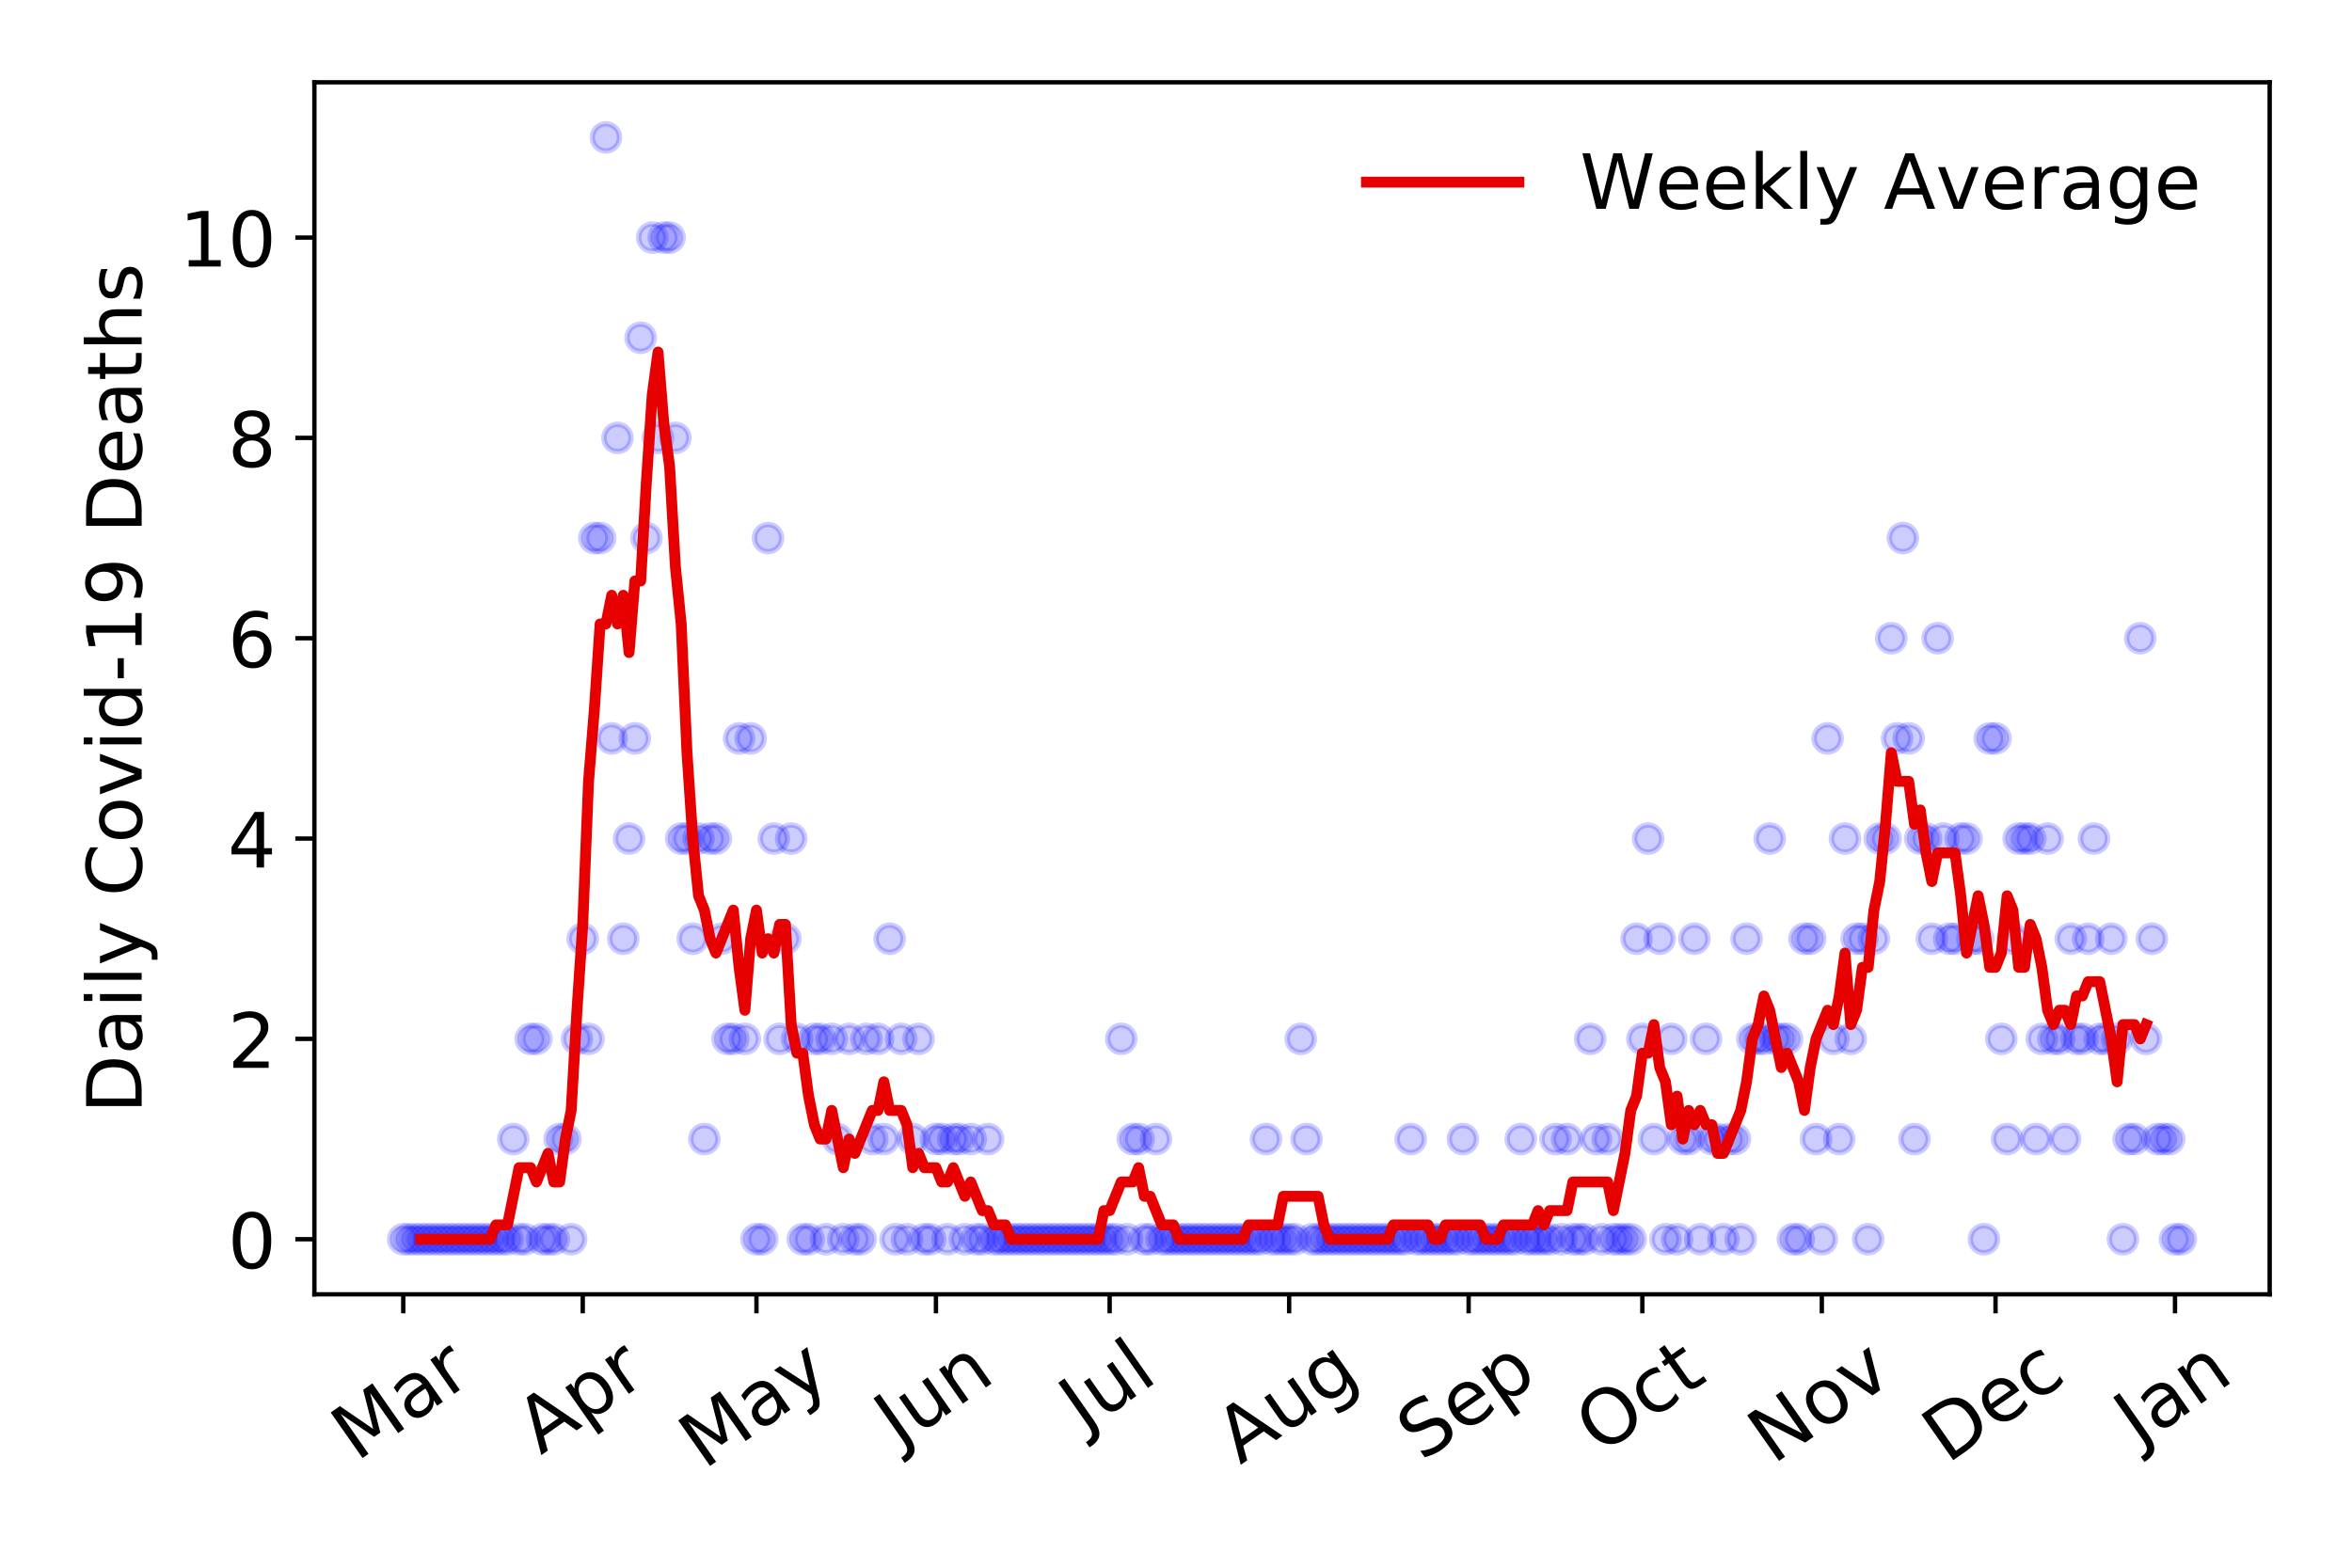 <?xml version="1.0" encoding="utf-8" standalone="no"?>
<!DOCTYPE svg PUBLIC "-//W3C//DTD SVG 1.1//EN"
  "http://www.w3.org/Graphics/SVG/1.1/DTD/svg11.dtd">
<!-- Created with matplotlib (https://matplotlib.org/) -->
<svg height="288pt" version="1.1" viewBox="0 0 432 288" width="432pt" xmlns="http://www.w3.org/2000/svg" xmlns:xlink="http://www.w3.org/1999/xlink">
 <defs>
  <style type="text/css">
*{stroke-linecap:butt;stroke-linejoin:round;}
  </style>
 </defs>
 <g id="figure_1">
  <g id="patch_1">
   <path d="M 0 288 
L 432 288 
L 432 0 
L 0 0 
z
" style="fill:#ffffff;"/>
  </g>
  <g id="axes_1">
   <g id="patch_2">
    <path d="M 57.745 237.778 
L 416.88 237.778 
L 416.88 15.12 
L 57.745 15.12 
z
" style="fill:#ffffff;"/>
   </g>
   <g id="matplotlib.axis_1">
    <g id="xtick_1">
     <g id="line2d_1">
      <defs>
       <path d="M 0 0 
L 0 3.5 
" id="m2acbf6e057" style="stroke:#000000;stroke-width:0.8;"/>
      </defs>
      <g>
       <use style="stroke:#000000;stroke-width:0.8;" x="74.069" xlink:href="#m2acbf6e057" y="237.778"/>
      </g>
     </g>
     <g id="text_1">
      <!-- Mar -->
      <defs>
       <path d="M 9.812 72.906 
L 24.516 72.906 
L 43.109 23.297 
L 61.812 72.906 
L 76.516 72.906 
L 76.516 0 
L 66.891 0 
L 66.891 64.016 
L 48.094 14.016 
L 38.188 14.016 
L 19.391 64.016 
L 19.391 0 
L 9.812 0 
z
" id="DejaVuSans-77"/>
       <path d="M 34.281 27.484 
Q 23.391 27.484 19.188 25 
Q 14.984 22.516 14.984 16.5 
Q 14.984 11.719 18.141 8.906 
Q 21.297 6.109 26.703 6.109 
Q 34.188 6.109 38.703 11.406 
Q 43.219 16.703 43.219 25.484 
L 43.219 27.484 
z
M 52.203 31.203 
L 52.203 0 
L 43.219 0 
L 43.219 8.297 
Q 40.141 3.328 35.547 0.953 
Q 30.953 -1.422 24.312 -1.422 
Q 15.922 -1.422 10.953 3.297 
Q 6 8.016 6 15.922 
Q 6 25.141 12.172 29.828 
Q 18.359 34.516 30.609 34.516 
L 43.219 34.516 
L 43.219 35.406 
Q 43.219 41.609 39.141 45 
Q 35.062 48.391 27.688 48.391 
Q 23 48.391 18.547 47.266 
Q 14.109 46.141 10.016 43.891 
L 10.016 52.203 
Q 14.938 54.109 19.578 55.047 
Q 24.219 56 28.609 56 
Q 40.484 56 46.344 49.844 
Q 52.203 43.703 52.203 31.203 
z
" id="DejaVuSans-97"/>
       <path d="M 41.109 46.297 
Q 39.594 47.172 37.812 47.578 
Q 36.031 48 33.891 48 
Q 26.266 48 22.188 43.047 
Q 18.109 38.094 18.109 28.812 
L 18.109 0 
L 9.078 0 
L 9.078 54.688 
L 18.109 54.688 
L 18.109 46.188 
Q 20.953 51.172 25.484 53.578 
Q 30.031 56 36.531 56 
Q 37.453 56 38.578 55.875 
Q 39.703 55.766 41.062 55.516 
z
" id="DejaVuSans-114"/>
      </defs>
      <g transform="translate(65.467 268.643)rotate(-35)scale(0.14 -0.14)">
       <use xlink:href="#DejaVuSans-77"/>
       <use x="86.279" xlink:href="#DejaVuSans-97"/>
       <use x="147.559" xlink:href="#DejaVuSans-114"/>
      </g>
     </g>
    </g>
    <g id="xtick_2">
     <g id="line2d_2">
      <g>
       <use style="stroke:#000000;stroke-width:0.8;" x="107.037" xlink:href="#m2acbf6e057" y="237.778"/>
      </g>
     </g>
     <g id="text_2">
      <!-- Apr -->
      <defs>
       <path d="M 34.188 63.188 
L 20.797 26.906 
L 47.609 26.906 
z
M 28.609 72.906 
L 39.797 72.906 
L 67.578 0 
L 57.328 0 
L 50.688 18.703 
L 17.828 18.703 
L 11.188 0 
L 0.781 0 
z
" id="DejaVuSans-65"/>
       <path d="M 18.109 8.203 
L 18.109 -20.797 
L 9.078 -20.797 
L 9.078 54.688 
L 18.109 54.688 
L 18.109 46.391 
Q 20.953 51.266 25.266 53.625 
Q 29.594 56 35.594 56 
Q 45.562 56 51.781 48.094 
Q 58.016 40.188 58.016 27.297 
Q 58.016 14.406 51.781 6.484 
Q 45.562 -1.422 35.594 -1.422 
Q 29.594 -1.422 25.266 0.953 
Q 20.953 3.328 18.109 8.203 
z
M 48.688 27.297 
Q 48.688 37.203 44.609 42.844 
Q 40.531 48.484 33.406 48.484 
Q 26.266 48.484 22.188 42.844 
Q 18.109 37.203 18.109 27.297 
Q 18.109 17.391 22.188 11.75 
Q 26.266 6.109 33.406 6.109 
Q 40.531 6.109 44.609 11.75 
Q 48.688 17.391 48.688 27.297 
z
" id="DejaVuSans-112"/>
      </defs>
      <g transform="translate(99.333 267.384)rotate(-35)scale(0.14 -0.14)">
       <use xlink:href="#DejaVuSans-65"/>
       <use x="68.408" xlink:href="#DejaVuSans-112"/>
       <use x="131.885" xlink:href="#DejaVuSans-114"/>
      </g>
     </g>
    </g>
    <g id="xtick_3">
     <g id="line2d_3">
      <g>
       <use style="stroke:#000000;stroke-width:0.8;" x="138.941" xlink:href="#m2acbf6e057" y="237.778"/>
      </g>
     </g>
     <g id="text_3">
      <!-- May -->
      <defs>
       <path d="M 32.172 -5.078 
Q 28.375 -14.844 24.75 -17.812 
Q 21.141 -20.797 15.094 -20.797 
L 7.906 -20.797 
L 7.906 -13.281 
L 13.188 -13.281 
Q 16.891 -13.281 18.938 -11.516 
Q 21 -9.766 23.484 -3.219 
L 25.094 0.875 
L 2.984 54.688 
L 12.5 54.688 
L 29.594 11.922 
L 46.688 54.688 
L 56.203 54.688 
z
" id="DejaVuSans-121"/>
      </defs>
      <g transform="translate(129.302 270.094)rotate(-35)scale(0.14 -0.14)">
       <use xlink:href="#DejaVuSans-77"/>
       <use x="86.279" xlink:href="#DejaVuSans-97"/>
       <use x="147.559" xlink:href="#DejaVuSans-121"/>
      </g>
     </g>
    </g>
    <g id="xtick_4">
     <g id="line2d_4">
      <g>
       <use style="stroke:#000000;stroke-width:0.8;" x="171.909" xlink:href="#m2acbf6e057" y="237.778"/>
      </g>
     </g>
     <g id="text_4">
      <!-- Jun -->
      <defs>
       <path d="M 9.812 72.906 
L 19.672 72.906 
L 19.672 5.078 
Q 19.672 -8.109 14.672 -14.062 
Q 9.672 -20.016 -1.422 -20.016 
L -5.172 -20.016 
L -5.172 -11.719 
L -2.094 -11.719 
Q 4.438 -11.719 7.125 -8.047 
Q 9.812 -4.391 9.812 5.078 
z
" id="DejaVuSans-74"/>
       <path d="M 8.5 21.578 
L 8.5 54.688 
L 17.484 54.688 
L 17.484 21.922 
Q 17.484 14.156 20.5 10.266 
Q 23.531 6.391 29.594 6.391 
Q 36.859 6.391 41.078 11.031 
Q 45.312 15.672 45.312 23.688 
L 45.312 54.688 
L 54.297 54.688 
L 54.297 0 
L 45.312 0 
L 45.312 8.406 
Q 42.047 3.422 37.719 1 
Q 33.406 -1.422 27.688 -1.422 
Q 18.266 -1.422 13.375 4.438 
Q 8.5 10.297 8.5 21.578 
z
M 31.109 56 
z
" id="DejaVuSans-117"/>
       <path d="M 54.891 33.016 
L 54.891 0 
L 45.906 0 
L 45.906 32.719 
Q 45.906 40.484 42.875 44.328 
Q 39.844 48.188 33.797 48.188 
Q 26.516 48.188 22.312 43.547 
Q 18.109 38.922 18.109 30.906 
L 18.109 0 
L 9.078 0 
L 9.078 54.688 
L 18.109 54.688 
L 18.109 46.188 
Q 21.344 51.125 25.703 53.562 
Q 30.078 56 35.797 56 
Q 45.219 56 50.047 50.172 
Q 54.891 44.344 54.891 33.016 
z
" id="DejaVuSans-110"/>
      </defs>
      <g transform="translate(165.165 266.039)rotate(-35)scale(0.14 -0.14)">
       <use xlink:href="#DejaVuSans-74"/>
       <use x="29.492" xlink:href="#DejaVuSans-117"/>
       <use x="92.871" xlink:href="#DejaVuSans-110"/>
      </g>
     </g>
    </g>
    <g id="xtick_5">
     <g id="line2d_5">
      <g>
       <use style="stroke:#000000;stroke-width:0.8;" x="203.813" xlink:href="#m2acbf6e057" y="237.778"/>
      </g>
     </g>
     <g id="text_5">
      <!-- Jul -->
      <defs>
       <path d="M 9.422 75.984 
L 18.406 75.984 
L 18.406 0 
L 9.422 0 
z
" id="DejaVuSans-108"/>
      </defs>
      <g transform="translate(199.11 263.181)rotate(-35)scale(0.14 -0.14)">
       <use xlink:href="#DejaVuSans-74"/>
       <use x="29.492" xlink:href="#DejaVuSans-117"/>
       <use x="92.871" xlink:href="#DejaVuSans-108"/>
      </g>
     </g>
    </g>
    <g id="xtick_6">
     <g id="line2d_6">
      <g>
       <use style="stroke:#000000;stroke-width:0.8;" x="236.781" xlink:href="#m2acbf6e057" y="237.778"/>
      </g>
     </g>
     <g id="text_6">
      <!-- Aug -->
      <defs>
       <path d="M 45.406 27.984 
Q 45.406 37.75 41.375 43.109 
Q 37.359 48.484 30.078 48.484 
Q 22.859 48.484 18.828 43.109 
Q 14.797 37.75 14.797 27.984 
Q 14.797 18.266 18.828 12.891 
Q 22.859 7.516 30.078 7.516 
Q 37.359 7.516 41.375 12.891 
Q 45.406 18.266 45.406 27.984 
z
M 54.391 6.781 
Q 54.391 -7.172 48.188 -13.984 
Q 42 -20.797 29.203 -20.797 
Q 24.469 -20.797 20.266 -20.094 
Q 16.062 -19.391 12.109 -17.922 
L 12.109 -9.188 
Q 16.062 -11.328 19.922 -12.344 
Q 23.781 -13.375 27.781 -13.375 
Q 36.625 -13.375 41.016 -8.766 
Q 45.406 -4.156 45.406 5.172 
L 45.406 9.625 
Q 42.625 4.781 38.281 2.391 
Q 33.938 0 27.875 0 
Q 17.828 0 11.672 7.656 
Q 5.516 15.328 5.516 27.984 
Q 5.516 40.672 11.672 48.328 
Q 17.828 56 27.875 56 
Q 33.938 56 38.281 53.609 
Q 42.625 51.219 45.406 46.391 
L 45.406 54.688 
L 54.391 54.688 
z
" id="DejaVuSans-103"/>
      </defs>
      <g transform="translate(227.8 269.172)rotate(-35)scale(0.14 -0.14)">
       <use xlink:href="#DejaVuSans-65"/>
       <use x="68.408" xlink:href="#DejaVuSans-117"/>
       <use x="131.787" xlink:href="#DejaVuSans-103"/>
      </g>
     </g>
    </g>
    <g id="xtick_7">
     <g id="line2d_7">
      <g>
       <use style="stroke:#000000;stroke-width:0.8;" x="269.748" xlink:href="#m2acbf6e057" y="237.778"/>
      </g>
     </g>
     <g id="text_7">
      <!-- Sep -->
      <defs>
       <path d="M 53.516 70.516 
L 53.516 60.891 
Q 47.906 63.578 42.922 64.891 
Q 37.938 66.219 33.297 66.219 
Q 25.25 66.219 20.875 63.094 
Q 16.5 59.969 16.5 54.203 
Q 16.5 49.359 19.406 46.891 
Q 22.312 44.438 30.422 42.922 
L 36.375 41.703 
Q 47.406 39.594 52.656 34.297 
Q 57.906 29 57.906 20.125 
Q 57.906 9.516 50.797 4.047 
Q 43.703 -1.422 29.984 -1.422 
Q 24.812 -1.422 18.969 -0.25 
Q 13.141 0.922 6.891 3.219 
L 6.891 13.375 
Q 12.891 10.016 18.656 8.297 
Q 24.422 6.594 29.984 6.594 
Q 38.422 6.594 43.016 9.906 
Q 47.609 13.234 47.609 19.391 
Q 47.609 24.75 44.312 27.781 
Q 41.016 30.812 33.5 32.328 
L 27.484 33.5 
Q 16.453 35.688 11.516 40.375 
Q 6.594 45.062 6.594 53.422 
Q 6.594 63.094 13.406 68.656 
Q 20.219 74.219 32.172 74.219 
Q 37.312 74.219 42.625 73.281 
Q 47.953 72.359 53.516 70.516 
z
" id="DejaVuSans-83"/>
       <path d="M 56.203 29.594 
L 56.203 25.203 
L 14.891 25.203 
Q 15.484 15.922 20.484 11.062 
Q 25.484 6.203 34.422 6.203 
Q 39.594 6.203 44.453 7.469 
Q 49.312 8.734 54.109 11.281 
L 54.109 2.781 
Q 49.266 0.734 44.188 -0.344 
Q 39.109 -1.422 33.891 -1.422 
Q 20.797 -1.422 13.156 6.188 
Q 5.516 13.812 5.516 26.812 
Q 5.516 40.234 12.766 48.109 
Q 20.016 56 32.328 56 
Q 43.359 56 49.781 48.891 
Q 56.203 41.797 56.203 29.594 
z
M 47.219 32.234 
Q 47.125 39.594 43.094 43.984 
Q 39.062 48.391 32.422 48.391 
Q 24.906 48.391 20.391 44.141 
Q 15.875 39.891 15.188 32.172 
z
" id="DejaVuSans-101"/>
      </defs>
      <g transform="translate(261.156 268.629)rotate(-35)scale(0.14 -0.14)">
       <use xlink:href="#DejaVuSans-83"/>
       <use x="63.477" xlink:href="#DejaVuSans-101"/>
       <use x="125" xlink:href="#DejaVuSans-112"/>
      </g>
     </g>
    </g>
    <g id="xtick_8">
     <g id="line2d_8">
      <g>
       <use style="stroke:#000000;stroke-width:0.8;" x="301.653" xlink:href="#m2acbf6e057" y="237.778"/>
      </g>
     </g>
     <g id="text_8">
      <!-- Oct -->
      <defs>
       <path d="M 39.406 66.219 
Q 28.656 66.219 22.328 58.203 
Q 16.016 50.203 16.016 36.375 
Q 16.016 22.609 22.328 14.594 
Q 28.656 6.594 39.406 6.594 
Q 50.141 6.594 56.422 14.594 
Q 62.703 22.609 62.703 36.375 
Q 62.703 50.203 56.422 58.203 
Q 50.141 66.219 39.406 66.219 
z
M 39.406 74.219 
Q 54.734 74.219 63.906 63.938 
Q 73.094 53.656 73.094 36.375 
Q 73.094 19.141 63.906 8.859 
Q 54.734 -1.422 39.406 -1.422 
Q 24.031 -1.422 14.812 8.828 
Q 5.609 19.094 5.609 36.375 
Q 5.609 53.656 14.812 63.938 
Q 24.031 74.219 39.406 74.219 
z
" id="DejaVuSans-79"/>
       <path d="M 48.781 52.594 
L 48.781 44.188 
Q 44.969 46.297 41.141 47.344 
Q 37.312 48.391 33.406 48.391 
Q 24.656 48.391 19.812 42.844 
Q 14.984 37.312 14.984 27.297 
Q 14.984 17.281 19.812 11.734 
Q 24.656 6.203 33.406 6.203 
Q 37.312 6.203 41.141 7.25 
Q 44.969 8.297 48.781 10.406 
L 48.781 2.094 
Q 45.016 0.344 40.984 -0.531 
Q 36.969 -1.422 32.422 -1.422 
Q 20.062 -1.422 12.781 6.344 
Q 5.516 14.109 5.516 27.297 
Q 5.516 40.672 12.859 48.328 
Q 20.219 56 33.016 56 
Q 37.156 56 41.109 55.141 
Q 45.062 54.297 48.781 52.594 
z
" id="DejaVuSans-99"/>
       <path d="M 18.312 70.219 
L 18.312 54.688 
L 36.812 54.688 
L 36.812 47.703 
L 18.312 47.703 
L 18.312 18.016 
Q 18.312 11.328 20.141 9.422 
Q 21.969 7.516 27.594 7.516 
L 36.812 7.516 
L 36.812 0 
L 27.594 0 
Q 17.188 0 13.234 3.875 
Q 9.281 7.766 9.281 18.016 
L 9.281 47.703 
L 2.688 47.703 
L 2.688 54.688 
L 9.281 54.688 
L 9.281 70.219 
z
" id="DejaVuSans-116"/>
      </defs>
      <g transform="translate(293.954 267.377)rotate(-35)scale(0.14 -0.14)">
       <use xlink:href="#DejaVuSans-79"/>
       <use x="78.711" xlink:href="#DejaVuSans-99"/>
       <use x="133.691" xlink:href="#DejaVuSans-116"/>
      </g>
     </g>
    </g>
    <g id="xtick_9">
     <g id="line2d_9">
      <g>
       <use style="stroke:#000000;stroke-width:0.8;" x="334.62" xlink:href="#m2acbf6e057" y="237.778"/>
      </g>
     </g>
     <g id="text_9">
      <!-- Nov -->
      <defs>
       <path d="M 9.812 72.906 
L 23.094 72.906 
L 55.422 11.922 
L 55.422 72.906 
L 64.984 72.906 
L 64.984 0 
L 51.703 0 
L 19.391 60.984 
L 19.391 0 
L 9.812 0 
z
" id="DejaVuSans-78"/>
       <path d="M 30.609 48.391 
Q 23.391 48.391 19.188 42.75 
Q 14.984 37.109 14.984 27.297 
Q 14.984 17.484 19.156 11.844 
Q 23.344 6.203 30.609 6.203 
Q 37.797 6.203 41.984 11.859 
Q 46.188 17.531 46.188 27.297 
Q 46.188 37.016 41.984 42.703 
Q 37.797 48.391 30.609 48.391 
z
M 30.609 56 
Q 42.328 56 49.016 48.375 
Q 55.719 40.766 55.719 27.297 
Q 55.719 13.875 49.016 6.219 
Q 42.328 -1.422 30.609 -1.422 
Q 18.844 -1.422 12.172 6.219 
Q 5.516 13.875 5.516 27.297 
Q 5.516 40.766 12.172 48.375 
Q 18.844 56 30.609 56 
z
" id="DejaVuSans-111"/>
       <path d="M 2.984 54.688 
L 12.5 54.688 
L 29.594 8.797 
L 46.688 54.688 
L 56.203 54.688 
L 35.688 0 
L 23.484 0 
z
" id="DejaVuSans-118"/>
      </defs>
      <g transform="translate(325.644 269.166)rotate(-35)scale(0.14 -0.14)">
       <use xlink:href="#DejaVuSans-78"/>
       <use x="74.805" xlink:href="#DejaVuSans-111"/>
       <use x="135.986" xlink:href="#DejaVuSans-118"/>
      </g>
     </g>
    </g>
    <g id="xtick_10">
     <g id="line2d_10">
      <g>
       <use style="stroke:#000000;stroke-width:0.8;" x="366.525" xlink:href="#m2acbf6e057" y="237.778"/>
      </g>
     </g>
     <g id="text_10">
      <!-- Dec -->
      <defs>
       <path d="M 19.672 64.797 
L 19.672 8.109 
L 31.594 8.109 
Q 46.688 8.109 53.688 14.938 
Q 60.688 21.781 60.688 36.531 
Q 60.688 51.172 53.688 57.984 
Q 46.688 64.797 31.594 64.797 
z
M 9.812 72.906 
L 30.078 72.906 
Q 51.266 72.906 61.172 64.094 
Q 71.094 55.281 71.094 36.531 
Q 71.094 17.672 61.125 8.828 
Q 51.172 0 30.078 0 
L 9.812 0 
z
" id="DejaVuSans-68"/>
      </defs>
      <g transform="translate(357.644 269.032)rotate(-35)scale(0.14 -0.14)">
       <use xlink:href="#DejaVuSans-68"/>
       <use x="77.002" xlink:href="#DejaVuSans-101"/>
       <use x="138.525" xlink:href="#DejaVuSans-99"/>
      </g>
     </g>
    </g>
    <g id="xtick_11">
     <g id="line2d_11">
      <g>
       <use style="stroke:#000000;stroke-width:0.8;" x="399.492" xlink:href="#m2acbf6e057" y="237.778"/>
      </g>
     </g>
     <g id="text_11">
      <!-- Jan -->
      <g transform="translate(392.869 265.871)rotate(-35)scale(0.14 -0.14)">
       <use xlink:href="#DejaVuSans-74"/>
       <use x="29.492" xlink:href="#DejaVuSans-97"/>
       <use x="90.771" xlink:href="#DejaVuSans-110"/>
      </g>
     </g>
    </g>
   </g>
   <g id="matplotlib.axis_2">
    <g id="ytick_1">
     <g id="line2d_12">
      <defs>
       <path d="M 0 0 
L -3.5 0 
" id="m61e8b84eae" style="stroke:#000000;stroke-width:0.8;"/>
      </defs>
      <g>
       <use style="stroke:#000000;stroke-width:0.8;" x="57.745" xlink:href="#m61e8b84eae" y="227.657"/>
      </g>
     </g>
     <g id="text_12">
      <!-- 0 -->
      <defs>
       <path d="M 31.781 66.406 
Q 24.172 66.406 20.328 58.906 
Q 16.5 51.422 16.5 36.375 
Q 16.5 21.391 20.328 13.891 
Q 24.172 6.391 31.781 6.391 
Q 39.453 6.391 43.281 13.891 
Q 47.125 21.391 47.125 36.375 
Q 47.125 51.422 43.281 58.906 
Q 39.453 66.406 31.781 66.406 
z
M 31.781 74.219 
Q 44.047 74.219 50.516 64.516 
Q 56.984 54.828 56.984 36.375 
Q 56.984 17.969 50.516 8.266 
Q 44.047 -1.422 31.781 -1.422 
Q 19.531 -1.422 13.062 8.266 
Q 6.594 17.969 6.594 36.375 
Q 6.594 54.828 13.062 64.516 
Q 19.531 74.219 31.781 74.219 
z
" id="DejaVuSans-48"/>
      </defs>
      <g transform="translate(41.837 232.976)scale(0.14 -0.14)">
       <use xlink:href="#DejaVuSans-48"/>
      </g>
     </g>
    </g>
    <g id="ytick_2">
     <g id="line2d_13">
      <g>
       <use style="stroke:#000000;stroke-width:0.8;" x="57.745" xlink:href="#m61e8b84eae" y="190.854"/>
      </g>
     </g>
     <g id="text_13">
      <!-- 2 -->
      <defs>
       <path d="M 19.188 8.297 
L 53.609 8.297 
L 53.609 0 
L 7.328 0 
L 7.328 8.297 
Q 12.938 14.109 22.625 23.891 
Q 32.328 33.688 34.812 36.531 
Q 39.547 41.844 41.422 45.531 
Q 43.312 49.219 43.312 52.781 
Q 43.312 58.594 39.234 62.25 
Q 35.156 65.922 28.609 65.922 
Q 23.969 65.922 18.812 64.312 
Q 13.672 62.703 7.812 59.422 
L 7.812 69.391 
Q 13.766 71.781 18.938 73 
Q 24.125 74.219 28.422 74.219 
Q 39.75 74.219 46.484 68.547 
Q 53.219 62.891 53.219 53.422 
Q 53.219 48.922 51.531 44.891 
Q 49.859 40.875 45.406 35.406 
Q 44.188 33.984 37.641 27.219 
Q 31.109 20.453 19.188 8.297 
z
" id="DejaVuSans-50"/>
      </defs>
      <g transform="translate(41.837 196.173)scale(0.14 -0.14)">
       <use xlink:href="#DejaVuSans-50"/>
      </g>
     </g>
    </g>
    <g id="ytick_3">
     <g id="line2d_14">
      <g>
       <use style="stroke:#000000;stroke-width:0.8;" x="57.745" xlink:href="#m61e8b84eae" y="154.051"/>
      </g>
     </g>
     <g id="text_14">
      <!-- 4 -->
      <defs>
       <path d="M 37.797 64.312 
L 12.891 25.391 
L 37.797 25.391 
z
M 35.203 72.906 
L 47.609 72.906 
L 47.609 25.391 
L 58.016 25.391 
L 58.016 17.188 
L 47.609 17.188 
L 47.609 0 
L 37.797 0 
L 37.797 17.188 
L 4.891 17.188 
L 4.891 26.703 
z
" id="DejaVuSans-52"/>
      </defs>
      <g transform="translate(41.837 159.37)scale(0.14 -0.14)">
       <use xlink:href="#DejaVuSans-52"/>
      </g>
     </g>
    </g>
    <g id="ytick_4">
     <g id="line2d_15">
      <g>
       <use style="stroke:#000000;stroke-width:0.8;" x="57.745" xlink:href="#m61e8b84eae" y="117.248"/>
      </g>
     </g>
     <g id="text_15">
      <!-- 6 -->
      <defs>
       <path d="M 33.016 40.375 
Q 26.375 40.375 22.484 35.828 
Q 18.609 31.297 18.609 23.391 
Q 18.609 15.531 22.484 10.953 
Q 26.375 6.391 33.016 6.391 
Q 39.656 6.391 43.531 10.953 
Q 47.406 15.531 47.406 23.391 
Q 47.406 31.297 43.531 35.828 
Q 39.656 40.375 33.016 40.375 
z
M 52.594 71.297 
L 52.594 62.312 
Q 48.875 64.062 45.094 64.984 
Q 41.312 65.922 37.594 65.922 
Q 27.828 65.922 22.672 59.328 
Q 17.531 52.734 16.797 39.406 
Q 19.672 43.656 24.016 45.922 
Q 28.375 48.188 33.594 48.188 
Q 44.578 48.188 50.953 41.516 
Q 57.328 34.859 57.328 23.391 
Q 57.328 12.156 50.688 5.359 
Q 44.047 -1.422 33.016 -1.422 
Q 20.359 -1.422 13.672 8.266 
Q 6.984 17.969 6.984 36.375 
Q 6.984 53.656 15.188 63.938 
Q 23.391 74.219 37.203 74.219 
Q 40.922 74.219 44.703 73.484 
Q 48.484 72.75 52.594 71.297 
z
" id="DejaVuSans-54"/>
      </defs>
      <g transform="translate(41.837 122.567)scale(0.14 -0.14)">
       <use xlink:href="#DejaVuSans-54"/>
      </g>
     </g>
    </g>
    <g id="ytick_5">
     <g id="line2d_16">
      <g>
       <use style="stroke:#000000;stroke-width:0.8;" x="57.745" xlink:href="#m61e8b84eae" y="80.445"/>
      </g>
     </g>
     <g id="text_16">
      <!-- 8 -->
      <defs>
       <path d="M 31.781 34.625 
Q 24.75 34.625 20.719 30.859 
Q 16.703 27.094 16.703 20.516 
Q 16.703 13.922 20.719 10.156 
Q 24.75 6.391 31.781 6.391 
Q 38.812 6.391 42.859 10.172 
Q 46.922 13.969 46.922 20.516 
Q 46.922 27.094 42.891 30.859 
Q 38.875 34.625 31.781 34.625 
z
M 21.922 38.812 
Q 15.578 40.375 12.031 44.719 
Q 8.5 49.078 8.5 55.328 
Q 8.5 64.062 14.719 69.141 
Q 20.953 74.219 31.781 74.219 
Q 42.672 74.219 48.875 69.141 
Q 55.078 64.062 55.078 55.328 
Q 55.078 49.078 51.531 44.719 
Q 48 40.375 41.703 38.812 
Q 48.828 37.156 52.797 32.312 
Q 56.781 27.484 56.781 20.516 
Q 56.781 9.906 50.312 4.234 
Q 43.844 -1.422 31.781 -1.422 
Q 19.734 -1.422 13.25 4.234 
Q 6.781 9.906 6.781 20.516 
Q 6.781 27.484 10.781 32.312 
Q 14.797 37.156 21.922 38.812 
z
M 18.312 54.391 
Q 18.312 48.734 21.844 45.562 
Q 25.391 42.391 31.781 42.391 
Q 38.141 42.391 41.719 45.562 
Q 45.312 48.734 45.312 54.391 
Q 45.312 60.062 41.719 63.234 
Q 38.141 66.406 31.781 66.406 
Q 25.391 66.406 21.844 63.234 
Q 18.312 60.062 18.312 54.391 
z
" id="DejaVuSans-56"/>
      </defs>
      <g transform="translate(41.837 85.764)scale(0.14 -0.14)">
       <use xlink:href="#DejaVuSans-56"/>
      </g>
     </g>
    </g>
    <g id="ytick_6">
     <g id="line2d_17">
      <g>
       <use style="stroke:#000000;stroke-width:0.8;" x="57.745" xlink:href="#m61e8b84eae" y="43.642"/>
      </g>
     </g>
     <g id="text_17">
      <!-- 10 -->
      <defs>
       <path d="M 12.406 8.297 
L 28.516 8.297 
L 28.516 63.922 
L 10.984 60.406 
L 10.984 69.391 
L 28.422 72.906 
L 38.281 72.906 
L 38.281 8.297 
L 54.391 8.297 
L 54.391 0 
L 12.406 0 
z
" id="DejaVuSans-49"/>
      </defs>
      <g transform="translate(32.93 48.961)scale(0.14 -0.14)">
       <use xlink:href="#DejaVuSans-49"/>
       <use x="63.623" xlink:href="#DejaVuSans-48"/>
      </g>
     </g>
    </g>
    <g id="text_18">
     <!-- Daily Covid-19 Deaths -->
     <defs>
      <path d="M 9.422 54.688 
L 18.406 54.688 
L 18.406 0 
L 9.422 0 
z
M 9.422 75.984 
L 18.406 75.984 
L 18.406 64.594 
L 9.422 64.594 
z
" id="DejaVuSans-105"/>
      <path id="DejaVuSans-32"/>
      <path d="M 64.406 67.281 
L 64.406 56.891 
Q 59.422 61.531 53.781 63.812 
Q 48.141 66.109 41.797 66.109 
Q 29.297 66.109 22.656 58.469 
Q 16.016 50.828 16.016 36.375 
Q 16.016 21.969 22.656 14.328 
Q 29.297 6.688 41.797 6.688 
Q 48.141 6.688 53.781 8.984 
Q 59.422 11.281 64.406 15.922 
L 64.406 5.609 
Q 59.234 2.094 53.438 0.328 
Q 47.656 -1.422 41.219 -1.422 
Q 24.656 -1.422 15.125 8.703 
Q 5.609 18.844 5.609 36.375 
Q 5.609 53.953 15.125 64.078 
Q 24.656 74.219 41.219 74.219 
Q 47.75 74.219 53.531 72.484 
Q 59.328 70.75 64.406 67.281 
z
" id="DejaVuSans-67"/>
      <path d="M 45.406 46.391 
L 45.406 75.984 
L 54.391 75.984 
L 54.391 0 
L 45.406 0 
L 45.406 8.203 
Q 42.578 3.328 38.25 0.953 
Q 33.938 -1.422 27.875 -1.422 
Q 17.969 -1.422 11.734 6.484 
Q 5.516 14.406 5.516 27.297 
Q 5.516 40.188 11.734 48.094 
Q 17.969 56 27.875 56 
Q 33.938 56 38.25 53.625 
Q 42.578 51.266 45.406 46.391 
z
M 14.797 27.297 
Q 14.797 17.391 18.875 11.75 
Q 22.953 6.109 30.078 6.109 
Q 37.203 6.109 41.297 11.75 
Q 45.406 17.391 45.406 27.297 
Q 45.406 37.203 41.297 42.844 
Q 37.203 48.484 30.078 48.484 
Q 22.953 48.484 18.875 42.844 
Q 14.797 37.203 14.797 27.297 
z
" id="DejaVuSans-100"/>
      <path d="M 4.891 31.391 
L 31.203 31.391 
L 31.203 23.391 
L 4.891 23.391 
z
" id="DejaVuSans-45"/>
      <path d="M 10.984 1.516 
L 10.984 10.5 
Q 14.703 8.734 18.5 7.812 
Q 22.312 6.891 25.984 6.891 
Q 35.75 6.891 40.891 13.453 
Q 46.047 20.016 46.781 33.406 
Q 43.953 29.203 39.594 26.953 
Q 35.25 24.703 29.984 24.703 
Q 19.047 24.703 12.672 31.312 
Q 6.297 37.938 6.297 49.422 
Q 6.297 60.641 12.938 67.422 
Q 19.578 74.219 30.609 74.219 
Q 43.266 74.219 49.922 64.516 
Q 56.594 54.828 56.594 36.375 
Q 56.594 19.141 48.406 8.859 
Q 40.234 -1.422 26.422 -1.422 
Q 22.703 -1.422 18.891 -0.688 
Q 15.094 0.047 10.984 1.516 
z
M 30.609 32.422 
Q 37.25 32.422 41.125 36.953 
Q 45.016 41.5 45.016 49.422 
Q 45.016 57.281 41.125 61.844 
Q 37.25 66.406 30.609 66.406 
Q 23.969 66.406 20.094 61.844 
Q 16.219 57.281 16.219 49.422 
Q 16.219 41.5 20.094 36.953 
Q 23.969 32.422 30.609 32.422 
z
" id="DejaVuSans-57"/>
      <path d="M 54.891 33.016 
L 54.891 0 
L 45.906 0 
L 45.906 32.719 
Q 45.906 40.484 42.875 44.328 
Q 39.844 48.188 33.797 48.188 
Q 26.516 48.188 22.312 43.547 
Q 18.109 38.922 18.109 30.906 
L 18.109 0 
L 9.078 0 
L 9.078 75.984 
L 18.109 75.984 
L 18.109 46.188 
Q 21.344 51.125 25.703 53.562 
Q 30.078 56 35.797 56 
Q 45.219 56 50.047 50.172 
Q 54.891 44.344 54.891 33.016 
z
" id="DejaVuSans-104"/>
      <path d="M 44.281 53.078 
L 44.281 44.578 
Q 40.484 46.531 36.375 47.5 
Q 32.281 48.484 27.875 48.484 
Q 21.188 48.484 17.844 46.438 
Q 14.5 44.391 14.5 40.281 
Q 14.5 37.156 16.891 35.375 
Q 19.281 33.594 26.516 31.984 
L 29.594 31.297 
Q 39.156 29.25 43.188 25.516 
Q 47.219 21.781 47.219 15.094 
Q 47.219 7.469 41.188 3.016 
Q 35.156 -1.422 24.609 -1.422 
Q 20.219 -1.422 15.453 -0.562 
Q 10.688 0.297 5.422 2 
L 5.422 11.281 
Q 10.406 8.688 15.234 7.391 
Q 20.062 6.109 24.812 6.109 
Q 31.156 6.109 34.562 8.281 
Q 37.984 10.453 37.984 14.406 
Q 37.984 18.062 35.516 20.016 
Q 33.062 21.969 24.703 23.781 
L 21.578 24.516 
Q 13.234 26.266 9.516 29.906 
Q 5.812 33.547 5.812 39.891 
Q 5.812 47.609 11.281 51.797 
Q 16.75 56 26.812 56 
Q 31.781 56 36.172 55.266 
Q 40.578 54.547 44.281 53.078 
z
" id="DejaVuSans-115"/>
     </defs>
     <g transform="translate(26.018 204.56)rotate(-90)scale(0.14 -0.14)">
      <use xlink:href="#DejaVuSans-68"/>
      <use x="77.002" xlink:href="#DejaVuSans-97"/>
      <use x="138.281" xlink:href="#DejaVuSans-105"/>
      <use x="166.064" xlink:href="#DejaVuSans-108"/>
      <use x="193.848" xlink:href="#DejaVuSans-121"/>
      <use x="253.027" xlink:href="#DejaVuSans-32"/>
      <use x="284.814" xlink:href="#DejaVuSans-67"/>
      <use x="354.639" xlink:href="#DejaVuSans-111"/>
      <use x="415.82" xlink:href="#DejaVuSans-118"/>
      <use x="475" xlink:href="#DejaVuSans-105"/>
      <use x="502.783" xlink:href="#DejaVuSans-100"/>
      <use x="566.26" xlink:href="#DejaVuSans-45"/>
      <use x="602.344" xlink:href="#DejaVuSans-49"/>
      <use x="665.967" xlink:href="#DejaVuSans-57"/>
      <use x="729.59" xlink:href="#DejaVuSans-32"/>
      <use x="761.377" xlink:href="#DejaVuSans-68"/>
      <use x="838.379" xlink:href="#DejaVuSans-101"/>
      <use x="899.902" xlink:href="#DejaVuSans-97"/>
      <use x="961.182" xlink:href="#DejaVuSans-116"/>
      <use x="1000.391" xlink:href="#DejaVuSans-104"/>
      <use x="1063.77" xlink:href="#DejaVuSans-115"/>
     </g>
    </g>
   </g>
   <g id="line2d_18">
    <defs>
     <path d="M 0 2.5 
C 0.663 2.5 1.299 2.237 1.768 1.768 
C 2.237 1.299 2.5 0.663 2.5 0 
C 2.5 -0.663 2.237 -1.299 1.768 -1.768 
C 1.299 -2.237 0.663 -2.5 0 -2.5 
C -0.663 -2.5 -1.299 -2.237 -1.768 -1.768 
C -2.237 -1.299 -2.5 -0.663 -2.5 0 
C -2.5 0.663 -2.237 1.299 -1.768 1.768 
C -1.299 2.237 -0.663 2.5 0 2.5 
z
" id="m599732d788" style="stroke:#0000ff;stroke-opacity:0.2;"/>
    </defs>
    <g clip-path="url(#padcbd5c4d4)">
     <use style="fill:#0000ff;fill-opacity:0.2;stroke:#0000ff;stroke-opacity:0.2;" x="74.069" xlink:href="#m599732d788" y="227.657"/>
     <use style="fill:#0000ff;fill-opacity:0.2;stroke:#0000ff;stroke-opacity:0.2;" x="75.133" xlink:href="#m599732d788" y="227.657"/>
     <use style="fill:#0000ff;fill-opacity:0.2;stroke:#0000ff;stroke-opacity:0.2;" x="76.196" xlink:href="#m599732d788" y="227.657"/>
     <use style="fill:#0000ff;fill-opacity:0.2;stroke:#0000ff;stroke-opacity:0.2;" x="77.26" xlink:href="#m599732d788" y="227.657"/>
     <use style="fill:#0000ff;fill-opacity:0.2;stroke:#0000ff;stroke-opacity:0.2;" x="78.323" xlink:href="#m599732d788" y="227.657"/>
     <use style="fill:#0000ff;fill-opacity:0.2;stroke:#0000ff;stroke-opacity:0.2;" x="79.387" xlink:href="#m599732d788" y="227.657"/>
     <use style="fill:#0000ff;fill-opacity:0.2;stroke:#0000ff;stroke-opacity:0.2;" x="80.45" xlink:href="#m599732d788" y="227.657"/>
     <use style="fill:#0000ff;fill-opacity:0.2;stroke:#0000ff;stroke-opacity:0.2;" x="81.514" xlink:href="#m599732d788" y="227.657"/>
     <use style="fill:#0000ff;fill-opacity:0.2;stroke:#0000ff;stroke-opacity:0.2;" x="82.577" xlink:href="#m599732d788" y="227.657"/>
     <use style="fill:#0000ff;fill-opacity:0.2;stroke:#0000ff;stroke-opacity:0.2;" x="83.641" xlink:href="#m599732d788" y="227.657"/>
     <use style="fill:#0000ff;fill-opacity:0.2;stroke:#0000ff;stroke-opacity:0.2;" x="84.704" xlink:href="#m599732d788" y="227.657"/>
     <use style="fill:#0000ff;fill-opacity:0.2;stroke:#0000ff;stroke-opacity:0.2;" x="85.768" xlink:href="#m599732d788" y="227.657"/>
     <use style="fill:#0000ff;fill-opacity:0.2;stroke:#0000ff;stroke-opacity:0.2;" x="86.831" xlink:href="#m599732d788" y="227.657"/>
     <use style="fill:#0000ff;fill-opacity:0.2;stroke:#0000ff;stroke-opacity:0.2;" x="87.894" xlink:href="#m599732d788" y="227.657"/>
     <use style="fill:#0000ff;fill-opacity:0.2;stroke:#0000ff;stroke-opacity:0.2;" x="88.958" xlink:href="#m599732d788" y="227.657"/>
     <use style="fill:#0000ff;fill-opacity:0.2;stroke:#0000ff;stroke-opacity:0.2;" x="90.021" xlink:href="#m599732d788" y="227.657"/>
     <use style="fill:#0000ff;fill-opacity:0.2;stroke:#0000ff;stroke-opacity:0.2;" x="91.085" xlink:href="#m599732d788" y="227.657"/>
     <use style="fill:#0000ff;fill-opacity:0.2;stroke:#0000ff;stroke-opacity:0.2;" x="92.148" xlink:href="#m599732d788" y="227.657"/>
     <use style="fill:#0000ff;fill-opacity:0.2;stroke:#0000ff;stroke-opacity:0.2;" x="93.212" xlink:href="#m599732d788" y="227.657"/>
     <use style="fill:#0000ff;fill-opacity:0.2;stroke:#0000ff;stroke-opacity:0.2;" x="94.275" xlink:href="#m599732d788" y="209.256"/>
     <use style="fill:#0000ff;fill-opacity:0.2;stroke:#0000ff;stroke-opacity:0.2;" x="95.339" xlink:href="#m599732d788" y="227.657"/>
     <use style="fill:#0000ff;fill-opacity:0.2;stroke:#0000ff;stroke-opacity:0.2;" x="96.402" xlink:href="#m599732d788" y="227.657"/>
     <use style="fill:#0000ff;fill-opacity:0.2;stroke:#0000ff;stroke-opacity:0.2;" x="97.466" xlink:href="#m599732d788" y="190.854"/>
     <use style="fill:#0000ff;fill-opacity:0.2;stroke:#0000ff;stroke-opacity:0.2;" x="98.529" xlink:href="#m599732d788" y="190.854"/>
     <use style="fill:#0000ff;fill-opacity:0.2;stroke:#0000ff;stroke-opacity:0.2;" x="99.593" xlink:href="#m599732d788" y="227.657"/>
     <use style="fill:#0000ff;fill-opacity:0.2;stroke:#0000ff;stroke-opacity:0.2;" x="100.656" xlink:href="#m599732d788" y="227.657"/>
     <use style="fill:#0000ff;fill-opacity:0.2;stroke:#0000ff;stroke-opacity:0.2;" x="101.72" xlink:href="#m599732d788" y="227.657"/>
     <use style="fill:#0000ff;fill-opacity:0.2;stroke:#0000ff;stroke-opacity:0.2;" x="102.783" xlink:href="#m599732d788" y="209.256"/>
     <use style="fill:#0000ff;fill-opacity:0.2;stroke:#0000ff;stroke-opacity:0.2;" x="103.847" xlink:href="#m599732d788" y="209.256"/>
     <use style="fill:#0000ff;fill-opacity:0.2;stroke:#0000ff;stroke-opacity:0.2;" x="104.91" xlink:href="#m599732d788" y="227.657"/>
     <use style="fill:#0000ff;fill-opacity:0.2;stroke:#0000ff;stroke-opacity:0.2;" x="105.974" xlink:href="#m599732d788" y="190.854"/>
     <use style="fill:#0000ff;fill-opacity:0.2;stroke:#0000ff;stroke-opacity:0.2;" x="107.037" xlink:href="#m599732d788" y="172.453"/>
     <use style="fill:#0000ff;fill-opacity:0.2;stroke:#0000ff;stroke-opacity:0.2;" x="108.1" xlink:href="#m599732d788" y="190.854"/>
     <use style="fill:#0000ff;fill-opacity:0.2;stroke:#0000ff;stroke-opacity:0.2;" x="109.164" xlink:href="#m599732d788" y="98.847"/>
     <use style="fill:#0000ff;fill-opacity:0.2;stroke:#0000ff;stroke-opacity:0.2;" x="110.227" xlink:href="#m599732d788" y="98.847"/>
     <use style="fill:#0000ff;fill-opacity:0.2;stroke:#0000ff;stroke-opacity:0.2;" x="111.291" xlink:href="#m599732d788" y="25.241"/>
     <use style="fill:#0000ff;fill-opacity:0.2;stroke:#0000ff;stroke-opacity:0.2;" x="112.354" xlink:href="#m599732d788" y="135.65"/>
     <use style="fill:#0000ff;fill-opacity:0.2;stroke:#0000ff;stroke-opacity:0.2;" x="113.418" xlink:href="#m599732d788" y="80.445"/>
     <use style="fill:#0000ff;fill-opacity:0.2;stroke:#0000ff;stroke-opacity:0.2;" x="114.481" xlink:href="#m599732d788" y="172.453"/>
     <use style="fill:#0000ff;fill-opacity:0.2;stroke:#0000ff;stroke-opacity:0.2;" x="115.545" xlink:href="#m599732d788" y="154.051"/>
     <use style="fill:#0000ff;fill-opacity:0.2;stroke:#0000ff;stroke-opacity:0.2;" x="116.608" xlink:href="#m599732d788" y="135.65"/>
     <use style="fill:#0000ff;fill-opacity:0.2;stroke:#0000ff;stroke-opacity:0.2;" x="117.672" xlink:href="#m599732d788" y="62.044"/>
     <use style="fill:#0000ff;fill-opacity:0.2;stroke:#0000ff;stroke-opacity:0.2;" x="118.735" xlink:href="#m599732d788" y="98.847"/>
     <use style="fill:#0000ff;fill-opacity:0.2;stroke:#0000ff;stroke-opacity:0.2;" x="119.799" xlink:href="#m599732d788" y="43.642"/>
     <use style="fill:#0000ff;fill-opacity:0.2;stroke:#0000ff;stroke-opacity:0.2;" x="120.862" xlink:href="#m599732d788" y="80.445"/>
     <use style="fill:#0000ff;fill-opacity:0.2;stroke:#0000ff;stroke-opacity:0.2;" x="121.926" xlink:href="#m599732d788" y="43.642"/>
     <use style="fill:#0000ff;fill-opacity:0.2;stroke:#0000ff;stroke-opacity:0.2;" x="122.989" xlink:href="#m599732d788" y="43.642"/>
     <use style="fill:#0000ff;fill-opacity:0.2;stroke:#0000ff;stroke-opacity:0.2;" x="124.053" xlink:href="#m599732d788" y="80.445"/>
     <use style="fill:#0000ff;fill-opacity:0.2;stroke:#0000ff;stroke-opacity:0.2;" x="125.116" xlink:href="#m599732d788" y="154.051"/>
     <use style="fill:#0000ff;fill-opacity:0.2;stroke:#0000ff;stroke-opacity:0.2;" x="126.18" xlink:href="#m599732d788" y="154.051"/>
     <use style="fill:#0000ff;fill-opacity:0.2;stroke:#0000ff;stroke-opacity:0.2;" x="127.243" xlink:href="#m599732d788" y="172.453"/>
     <use style="fill:#0000ff;fill-opacity:0.2;stroke:#0000ff;stroke-opacity:0.2;" x="128.306" xlink:href="#m599732d788" y="154.051"/>
     <use style="fill:#0000ff;fill-opacity:0.2;stroke:#0000ff;stroke-opacity:0.2;" x="129.37" xlink:href="#m599732d788" y="209.256"/>
     <use style="fill:#0000ff;fill-opacity:0.2;stroke:#0000ff;stroke-opacity:0.2;" x="130.433" xlink:href="#m599732d788" y="154.051"/>
     <use style="fill:#0000ff;fill-opacity:0.2;stroke:#0000ff;stroke-opacity:0.2;" x="131.497" xlink:href="#m599732d788" y="154.051"/>
     <use style="fill:#0000ff;fill-opacity:0.2;stroke:#0000ff;stroke-opacity:0.2;" x="132.56" xlink:href="#m599732d788" y="172.453"/>
     <use style="fill:#0000ff;fill-opacity:0.2;stroke:#0000ff;stroke-opacity:0.2;" x="133.624" xlink:href="#m599732d788" y="190.854"/>
     <use style="fill:#0000ff;fill-opacity:0.2;stroke:#0000ff;stroke-opacity:0.2;" x="134.687" xlink:href="#m599732d788" y="190.854"/>
     <use style="fill:#0000ff;fill-opacity:0.2;stroke:#0000ff;stroke-opacity:0.2;" x="135.751" xlink:href="#m599732d788" y="135.65"/>
     <use style="fill:#0000ff;fill-opacity:0.2;stroke:#0000ff;stroke-opacity:0.2;" x="136.814" xlink:href="#m599732d788" y="190.854"/>
     <use style="fill:#0000ff;fill-opacity:0.2;stroke:#0000ff;stroke-opacity:0.2;" x="137.878" xlink:href="#m599732d788" y="135.65"/>
     <use style="fill:#0000ff;fill-opacity:0.2;stroke:#0000ff;stroke-opacity:0.2;" x="138.941" xlink:href="#m599732d788" y="227.657"/>
     <use style="fill:#0000ff;fill-opacity:0.2;stroke:#0000ff;stroke-opacity:0.2;" x="140.005" xlink:href="#m599732d788" y="227.657"/>
     <use style="fill:#0000ff;fill-opacity:0.2;stroke:#0000ff;stroke-opacity:0.2;" x="141.068" xlink:href="#m599732d788" y="98.847"/>
     <use style="fill:#0000ff;fill-opacity:0.2;stroke:#0000ff;stroke-opacity:0.2;" x="142.132" xlink:href="#m599732d788" y="154.051"/>
     <use style="fill:#0000ff;fill-opacity:0.2;stroke:#0000ff;stroke-opacity:0.2;" x="143.195" xlink:href="#m599732d788" y="190.854"/>
     <use style="fill:#0000ff;fill-opacity:0.2;stroke:#0000ff;stroke-opacity:0.2;" x="144.259" xlink:href="#m599732d788" y="172.453"/>
     <use style="fill:#0000ff;fill-opacity:0.2;stroke:#0000ff;stroke-opacity:0.2;" x="145.322" xlink:href="#m599732d788" y="154.051"/>
     <use style="fill:#0000ff;fill-opacity:0.2;stroke:#0000ff;stroke-opacity:0.2;" x="146.386" xlink:href="#m599732d788" y="190.854"/>
     <use style="fill:#0000ff;fill-opacity:0.2;stroke:#0000ff;stroke-opacity:0.2;" x="147.449" xlink:href="#m599732d788" y="227.657"/>
     <use style="fill:#0000ff;fill-opacity:0.2;stroke:#0000ff;stroke-opacity:0.2;" x="148.512" xlink:href="#m599732d788" y="227.657"/>
     <use style="fill:#0000ff;fill-opacity:0.2;stroke:#0000ff;stroke-opacity:0.2;" x="149.576" xlink:href="#m599732d788" y="190.854"/>
     <use style="fill:#0000ff;fill-opacity:0.2;stroke:#0000ff;stroke-opacity:0.2;" x="150.639" xlink:href="#m599732d788" y="190.854"/>
     <use style="fill:#0000ff;fill-opacity:0.2;stroke:#0000ff;stroke-opacity:0.2;" x="151.703" xlink:href="#m599732d788" y="227.657"/>
     <use style="fill:#0000ff;fill-opacity:0.2;stroke:#0000ff;stroke-opacity:0.2;" x="152.766" xlink:href="#m599732d788" y="190.854"/>
     <use style="fill:#0000ff;fill-opacity:0.2;stroke:#0000ff;stroke-opacity:0.2;" x="153.83" xlink:href="#m599732d788" y="209.256"/>
     <use style="fill:#0000ff;fill-opacity:0.2;stroke:#0000ff;stroke-opacity:0.2;" x="154.893" xlink:href="#m599732d788" y="227.657"/>
     <use style="fill:#0000ff;fill-opacity:0.2;stroke:#0000ff;stroke-opacity:0.2;" x="155.957" xlink:href="#m599732d788" y="190.854"/>
     <use style="fill:#0000ff;fill-opacity:0.2;stroke:#0000ff;stroke-opacity:0.2;" x="157.02" xlink:href="#m599732d788" y="227.657"/>
     <use style="fill:#0000ff;fill-opacity:0.2;stroke:#0000ff;stroke-opacity:0.2;" x="158.084" xlink:href="#m599732d788" y="227.657"/>
     <use style="fill:#0000ff;fill-opacity:0.2;stroke:#0000ff;stroke-opacity:0.2;" x="159.147" xlink:href="#m599732d788" y="190.854"/>
     <use style="fill:#0000ff;fill-opacity:0.2;stroke:#0000ff;stroke-opacity:0.2;" x="160.211" xlink:href="#m599732d788" y="209.256"/>
     <use style="fill:#0000ff;fill-opacity:0.2;stroke:#0000ff;stroke-opacity:0.2;" x="161.274" xlink:href="#m599732d788" y="190.854"/>
     <use style="fill:#0000ff;fill-opacity:0.2;stroke:#0000ff;stroke-opacity:0.2;" x="162.338" xlink:href="#m599732d788" y="209.256"/>
     <use style="fill:#0000ff;fill-opacity:0.2;stroke:#0000ff;stroke-opacity:0.2;" x="163.401" xlink:href="#m599732d788" y="172.453"/>
     <use style="fill:#0000ff;fill-opacity:0.2;stroke:#0000ff;stroke-opacity:0.2;" x="164.465" xlink:href="#m599732d788" y="227.657"/>
     <use style="fill:#0000ff;fill-opacity:0.2;stroke:#0000ff;stroke-opacity:0.2;" x="165.528" xlink:href="#m599732d788" y="190.854"/>
     <use style="fill:#0000ff;fill-opacity:0.2;stroke:#0000ff;stroke-opacity:0.2;" x="166.592" xlink:href="#m599732d788" y="227.657"/>
     <use style="fill:#0000ff;fill-opacity:0.2;stroke:#0000ff;stroke-opacity:0.2;" x="167.655" xlink:href="#m599732d788" y="209.256"/>
     <use style="fill:#0000ff;fill-opacity:0.2;stroke:#0000ff;stroke-opacity:0.2;" x="168.718" xlink:href="#m599732d788" y="190.854"/>
     <use style="fill:#0000ff;fill-opacity:0.2;stroke:#0000ff;stroke-opacity:0.2;" x="169.782" xlink:href="#m599732d788" y="227.657"/>
     <use style="fill:#0000ff;fill-opacity:0.2;stroke:#0000ff;stroke-opacity:0.2;" x="170.845" xlink:href="#m599732d788" y="227.657"/>
     <use style="fill:#0000ff;fill-opacity:0.2;stroke:#0000ff;stroke-opacity:0.2;" x="171.909" xlink:href="#m599732d788" y="209.256"/>
     <use style="fill:#0000ff;fill-opacity:0.2;stroke:#0000ff;stroke-opacity:0.2;" x="172.972" xlink:href="#m599732d788" y="209.256"/>
     <use style="fill:#0000ff;fill-opacity:0.2;stroke:#0000ff;stroke-opacity:0.2;" x="174.036" xlink:href="#m599732d788" y="227.657"/>
     <use style="fill:#0000ff;fill-opacity:0.2;stroke:#0000ff;stroke-opacity:0.2;" x="175.099" xlink:href="#m599732d788" y="209.256"/>
     <use style="fill:#0000ff;fill-opacity:0.2;stroke:#0000ff;stroke-opacity:0.2;" x="176.163" xlink:href="#m599732d788" y="209.256"/>
     <use style="fill:#0000ff;fill-opacity:0.2;stroke:#0000ff;stroke-opacity:0.2;" x="177.226" xlink:href="#m599732d788" y="227.657"/>
     <use style="fill:#0000ff;fill-opacity:0.2;stroke:#0000ff;stroke-opacity:0.2;" x="178.29" xlink:href="#m599732d788" y="209.256"/>
     <use style="fill:#0000ff;fill-opacity:0.2;stroke:#0000ff;stroke-opacity:0.2;" x="179.353" xlink:href="#m599732d788" y="227.657"/>
     <use style="fill:#0000ff;fill-opacity:0.2;stroke:#0000ff;stroke-opacity:0.2;" x="180.417" xlink:href="#m599732d788" y="227.657"/>
     <use style="fill:#0000ff;fill-opacity:0.2;stroke:#0000ff;stroke-opacity:0.2;" x="181.48" xlink:href="#m599732d788" y="209.256"/>
     <use style="fill:#0000ff;fill-opacity:0.2;stroke:#0000ff;stroke-opacity:0.2;" x="182.544" xlink:href="#m599732d788" y="227.657"/>
     <use style="fill:#0000ff;fill-opacity:0.2;stroke:#0000ff;stroke-opacity:0.2;" x="183.607" xlink:href="#m599732d788" y="227.657"/>
     <use style="fill:#0000ff;fill-opacity:0.2;stroke:#0000ff;stroke-opacity:0.2;" x="184.671" xlink:href="#m599732d788" y="227.657"/>
     <use style="fill:#0000ff;fill-opacity:0.2;stroke:#0000ff;stroke-opacity:0.2;" x="185.734" xlink:href="#m599732d788" y="227.657"/>
     <use style="fill:#0000ff;fill-opacity:0.2;stroke:#0000ff;stroke-opacity:0.2;" x="186.798" xlink:href="#m599732d788" y="227.657"/>
     <use style="fill:#0000ff;fill-opacity:0.2;stroke:#0000ff;stroke-opacity:0.2;" x="187.861" xlink:href="#m599732d788" y="227.657"/>
     <use style="fill:#0000ff;fill-opacity:0.2;stroke:#0000ff;stroke-opacity:0.2;" x="188.924" xlink:href="#m599732d788" y="227.657"/>
     <use style="fill:#0000ff;fill-opacity:0.2;stroke:#0000ff;stroke-opacity:0.2;" x="189.988" xlink:href="#m599732d788" y="227.657"/>
     <use style="fill:#0000ff;fill-opacity:0.2;stroke:#0000ff;stroke-opacity:0.2;" x="191.051" xlink:href="#m599732d788" y="227.657"/>
     <use style="fill:#0000ff;fill-opacity:0.2;stroke:#0000ff;stroke-opacity:0.2;" x="192.115" xlink:href="#m599732d788" y="227.657"/>
     <use style="fill:#0000ff;fill-opacity:0.2;stroke:#0000ff;stroke-opacity:0.2;" x="193.178" xlink:href="#m599732d788" y="227.657"/>
     <use style="fill:#0000ff;fill-opacity:0.2;stroke:#0000ff;stroke-opacity:0.2;" x="194.242" xlink:href="#m599732d788" y="227.657"/>
     <use style="fill:#0000ff;fill-opacity:0.2;stroke:#0000ff;stroke-opacity:0.2;" x="195.305" xlink:href="#m599732d788" y="227.657"/>
     <use style="fill:#0000ff;fill-opacity:0.2;stroke:#0000ff;stroke-opacity:0.2;" x="196.369" xlink:href="#m599732d788" y="227.657"/>
     <use style="fill:#0000ff;fill-opacity:0.2;stroke:#0000ff;stroke-opacity:0.2;" x="197.432" xlink:href="#m599732d788" y="227.657"/>
     <use style="fill:#0000ff;fill-opacity:0.2;stroke:#0000ff;stroke-opacity:0.2;" x="198.496" xlink:href="#m599732d788" y="227.657"/>
     <use style="fill:#0000ff;fill-opacity:0.2;stroke:#0000ff;stroke-opacity:0.2;" x="199.559" xlink:href="#m599732d788" y="227.657"/>
     <use style="fill:#0000ff;fill-opacity:0.2;stroke:#0000ff;stroke-opacity:0.2;" x="200.623" xlink:href="#m599732d788" y="227.657"/>
     <use style="fill:#0000ff;fill-opacity:0.2;stroke:#0000ff;stroke-opacity:0.2;" x="201.686" xlink:href="#m599732d788" y="227.657"/>
     <use style="fill:#0000ff;fill-opacity:0.2;stroke:#0000ff;stroke-opacity:0.2;" x="202.75" xlink:href="#m599732d788" y="227.657"/>
     <use style="fill:#0000ff;fill-opacity:0.2;stroke:#0000ff;stroke-opacity:0.2;" x="203.813" xlink:href="#m599732d788" y="227.657"/>
     <use style="fill:#0000ff;fill-opacity:0.2;stroke:#0000ff;stroke-opacity:0.2;" x="204.877" xlink:href="#m599732d788" y="227.657"/>
     <use style="fill:#0000ff;fill-opacity:0.2;stroke:#0000ff;stroke-opacity:0.2;" x="205.94" xlink:href="#m599732d788" y="190.854"/>
     <use style="fill:#0000ff;fill-opacity:0.2;stroke:#0000ff;stroke-opacity:0.2;" x="207.004" xlink:href="#m599732d788" y="227.657"/>
     <use style="fill:#0000ff;fill-opacity:0.2;stroke:#0000ff;stroke-opacity:0.2;" x="208.067" xlink:href="#m599732d788" y="209.256"/>
     <use style="fill:#0000ff;fill-opacity:0.2;stroke:#0000ff;stroke-opacity:0.2;" x="209.13" xlink:href="#m599732d788" y="209.256"/>
     <use style="fill:#0000ff;fill-opacity:0.2;stroke:#0000ff;stroke-opacity:0.2;" x="210.194" xlink:href="#m599732d788" y="227.657"/>
     <use style="fill:#0000ff;fill-opacity:0.2;stroke:#0000ff;stroke-opacity:0.2;" x="211.257" xlink:href="#m599732d788" y="227.657"/>
     <use style="fill:#0000ff;fill-opacity:0.2;stroke:#0000ff;stroke-opacity:0.2;" x="212.321" xlink:href="#m599732d788" y="209.256"/>
     <use style="fill:#0000ff;fill-opacity:0.2;stroke:#0000ff;stroke-opacity:0.2;" x="213.384" xlink:href="#m599732d788" y="227.657"/>
     <use style="fill:#0000ff;fill-opacity:0.2;stroke:#0000ff;stroke-opacity:0.2;" x="214.448" xlink:href="#m599732d788" y="227.657"/>
     <use style="fill:#0000ff;fill-opacity:0.2;stroke:#0000ff;stroke-opacity:0.2;" x="215.511" xlink:href="#m599732d788" y="227.657"/>
     <use style="fill:#0000ff;fill-opacity:0.2;stroke:#0000ff;stroke-opacity:0.2;" x="216.575" xlink:href="#m599732d788" y="227.657"/>
     <use style="fill:#0000ff;fill-opacity:0.2;stroke:#0000ff;stroke-opacity:0.2;" x="217.638" xlink:href="#m599732d788" y="227.657"/>
     <use style="fill:#0000ff;fill-opacity:0.2;stroke:#0000ff;stroke-opacity:0.2;" x="218.702" xlink:href="#m599732d788" y="227.657"/>
     <use style="fill:#0000ff;fill-opacity:0.2;stroke:#0000ff;stroke-opacity:0.2;" x="219.765" xlink:href="#m599732d788" y="227.657"/>
     <use style="fill:#0000ff;fill-opacity:0.2;stroke:#0000ff;stroke-opacity:0.2;" x="220.829" xlink:href="#m599732d788" y="227.657"/>
     <use style="fill:#0000ff;fill-opacity:0.2;stroke:#0000ff;stroke-opacity:0.2;" x="221.892" xlink:href="#m599732d788" y="227.657"/>
     <use style="fill:#0000ff;fill-opacity:0.2;stroke:#0000ff;stroke-opacity:0.2;" x="222.956" xlink:href="#m599732d788" y="227.657"/>
     <use style="fill:#0000ff;fill-opacity:0.2;stroke:#0000ff;stroke-opacity:0.2;" x="224.019" xlink:href="#m599732d788" y="227.657"/>
     <use style="fill:#0000ff;fill-opacity:0.2;stroke:#0000ff;stroke-opacity:0.2;" x="225.083" xlink:href="#m599732d788" y="227.657"/>
     <use style="fill:#0000ff;fill-opacity:0.2;stroke:#0000ff;stroke-opacity:0.2;" x="226.146" xlink:href="#m599732d788" y="227.657"/>
     <use style="fill:#0000ff;fill-opacity:0.2;stroke:#0000ff;stroke-opacity:0.2;" x="227.21" xlink:href="#m599732d788" y="227.657"/>
     <use style="fill:#0000ff;fill-opacity:0.2;stroke:#0000ff;stroke-opacity:0.2;" x="228.273" xlink:href="#m599732d788" y="227.657"/>
     <use style="fill:#0000ff;fill-opacity:0.2;stroke:#0000ff;stroke-opacity:0.2;" x="229.336" xlink:href="#m599732d788" y="227.657"/>
     <use style="fill:#0000ff;fill-opacity:0.2;stroke:#0000ff;stroke-opacity:0.2;" x="230.4" xlink:href="#m599732d788" y="227.657"/>
     <use style="fill:#0000ff;fill-opacity:0.2;stroke:#0000ff;stroke-opacity:0.2;" x="231.463" xlink:href="#m599732d788" y="227.657"/>
     <use style="fill:#0000ff;fill-opacity:0.2;stroke:#0000ff;stroke-opacity:0.2;" x="232.527" xlink:href="#m599732d788" y="209.256"/>
     <use style="fill:#0000ff;fill-opacity:0.2;stroke:#0000ff;stroke-opacity:0.2;" x="233.59" xlink:href="#m599732d788" y="227.657"/>
     <use style="fill:#0000ff;fill-opacity:0.2;stroke:#0000ff;stroke-opacity:0.2;" x="234.654" xlink:href="#m599732d788" y="227.657"/>
     <use style="fill:#0000ff;fill-opacity:0.2;stroke:#0000ff;stroke-opacity:0.2;" x="235.717" xlink:href="#m599732d788" y="227.657"/>
     <use style="fill:#0000ff;fill-opacity:0.2;stroke:#0000ff;stroke-opacity:0.2;" x="236.781" xlink:href="#m599732d788" y="227.657"/>
     <use style="fill:#0000ff;fill-opacity:0.2;stroke:#0000ff;stroke-opacity:0.2;" x="237.844" xlink:href="#m599732d788" y="227.657"/>
     <use style="fill:#0000ff;fill-opacity:0.2;stroke:#0000ff;stroke-opacity:0.2;" x="238.908" xlink:href="#m599732d788" y="190.854"/>
     <use style="fill:#0000ff;fill-opacity:0.2;stroke:#0000ff;stroke-opacity:0.2;" x="239.971" xlink:href="#m599732d788" y="209.256"/>
     <use style="fill:#0000ff;fill-opacity:0.2;stroke:#0000ff;stroke-opacity:0.2;" x="241.035" xlink:href="#m599732d788" y="227.657"/>
     <use style="fill:#0000ff;fill-opacity:0.2;stroke:#0000ff;stroke-opacity:0.2;" x="242.098" xlink:href="#m599732d788" y="227.657"/>
     <use style="fill:#0000ff;fill-opacity:0.2;stroke:#0000ff;stroke-opacity:0.2;" x="243.162" xlink:href="#m599732d788" y="227.657"/>
     <use style="fill:#0000ff;fill-opacity:0.2;stroke:#0000ff;stroke-opacity:0.2;" x="244.225" xlink:href="#m599732d788" y="227.657"/>
     <use style="fill:#0000ff;fill-opacity:0.2;stroke:#0000ff;stroke-opacity:0.2;" x="245.289" xlink:href="#m599732d788" y="227.657"/>
     <use style="fill:#0000ff;fill-opacity:0.2;stroke:#0000ff;stroke-opacity:0.2;" x="246.352" xlink:href="#m599732d788" y="227.657"/>
     <use style="fill:#0000ff;fill-opacity:0.2;stroke:#0000ff;stroke-opacity:0.2;" x="247.415" xlink:href="#m599732d788" y="227.657"/>
     <use style="fill:#0000ff;fill-opacity:0.2;stroke:#0000ff;stroke-opacity:0.2;" x="248.479" xlink:href="#m599732d788" y="227.657"/>
     <use style="fill:#0000ff;fill-opacity:0.2;stroke:#0000ff;stroke-opacity:0.2;" x="249.542" xlink:href="#m599732d788" y="227.657"/>
     <use style="fill:#0000ff;fill-opacity:0.2;stroke:#0000ff;stroke-opacity:0.2;" x="250.606" xlink:href="#m599732d788" y="227.657"/>
     <use style="fill:#0000ff;fill-opacity:0.2;stroke:#0000ff;stroke-opacity:0.2;" x="251.669" xlink:href="#m599732d788" y="227.657"/>
     <use style="fill:#0000ff;fill-opacity:0.2;stroke:#0000ff;stroke-opacity:0.2;" x="252.733" xlink:href="#m599732d788" y="227.657"/>
     <use style="fill:#0000ff;fill-opacity:0.2;stroke:#0000ff;stroke-opacity:0.2;" x="253.796" xlink:href="#m599732d788" y="227.657"/>
     <use style="fill:#0000ff;fill-opacity:0.2;stroke:#0000ff;stroke-opacity:0.2;" x="254.86" xlink:href="#m599732d788" y="227.657"/>
     <use style="fill:#0000ff;fill-opacity:0.2;stroke:#0000ff;stroke-opacity:0.2;" x="255.923" xlink:href="#m599732d788" y="227.657"/>
     <use style="fill:#0000ff;fill-opacity:0.2;stroke:#0000ff;stroke-opacity:0.2;" x="256.987" xlink:href="#m599732d788" y="227.657"/>
     <use style="fill:#0000ff;fill-opacity:0.2;stroke:#0000ff;stroke-opacity:0.2;" x="258.05" xlink:href="#m599732d788" y="227.657"/>
     <use style="fill:#0000ff;fill-opacity:0.2;stroke:#0000ff;stroke-opacity:0.2;" x="259.114" xlink:href="#m599732d788" y="209.256"/>
     <use style="fill:#0000ff;fill-opacity:0.2;stroke:#0000ff;stroke-opacity:0.2;" x="260.177" xlink:href="#m599732d788" y="227.657"/>
     <use style="fill:#0000ff;fill-opacity:0.2;stroke:#0000ff;stroke-opacity:0.2;" x="261.241" xlink:href="#m599732d788" y="227.657"/>
     <use style="fill:#0000ff;fill-opacity:0.2;stroke:#0000ff;stroke-opacity:0.2;" x="262.304" xlink:href="#m599732d788" y="227.657"/>
     <use style="fill:#0000ff;fill-opacity:0.2;stroke:#0000ff;stroke-opacity:0.2;" x="263.368" xlink:href="#m599732d788" y="227.657"/>
     <use style="fill:#0000ff;fill-opacity:0.2;stroke:#0000ff;stroke-opacity:0.2;" x="264.431" xlink:href="#m599732d788" y="227.657"/>
     <use style="fill:#0000ff;fill-opacity:0.2;stroke:#0000ff;stroke-opacity:0.2;" x="265.495" xlink:href="#m599732d788" y="227.657"/>
     <use style="fill:#0000ff;fill-opacity:0.2;stroke:#0000ff;stroke-opacity:0.2;" x="266.558" xlink:href="#m599732d788" y="227.657"/>
     <use style="fill:#0000ff;fill-opacity:0.2;stroke:#0000ff;stroke-opacity:0.2;" x="267.621" xlink:href="#m599732d788" y="227.657"/>
     <use style="fill:#0000ff;fill-opacity:0.2;stroke:#0000ff;stroke-opacity:0.2;" x="268.685" xlink:href="#m599732d788" y="209.256"/>
     <use style="fill:#0000ff;fill-opacity:0.2;stroke:#0000ff;stroke-opacity:0.2;" x="269.748" xlink:href="#m599732d788" y="227.657"/>
     <use style="fill:#0000ff;fill-opacity:0.2;stroke:#0000ff;stroke-opacity:0.2;" x="270.812" xlink:href="#m599732d788" y="227.657"/>
     <use style="fill:#0000ff;fill-opacity:0.2;stroke:#0000ff;stroke-opacity:0.2;" x="271.875" xlink:href="#m599732d788" y="227.657"/>
     <use style="fill:#0000ff;fill-opacity:0.2;stroke:#0000ff;stroke-opacity:0.2;" x="272.939" xlink:href="#m599732d788" y="227.657"/>
     <use style="fill:#0000ff;fill-opacity:0.2;stroke:#0000ff;stroke-opacity:0.2;" x="274.002" xlink:href="#m599732d788" y="227.657"/>
     <use style="fill:#0000ff;fill-opacity:0.2;stroke:#0000ff;stroke-opacity:0.2;" x="275.066" xlink:href="#m599732d788" y="227.657"/>
     <use style="fill:#0000ff;fill-opacity:0.2;stroke:#0000ff;stroke-opacity:0.2;" x="276.129" xlink:href="#m599732d788" y="227.657"/>
     <use style="fill:#0000ff;fill-opacity:0.2;stroke:#0000ff;stroke-opacity:0.2;" x="277.193" xlink:href="#m599732d788" y="227.657"/>
     <use style="fill:#0000ff;fill-opacity:0.2;stroke:#0000ff;stroke-opacity:0.2;" x="278.256" xlink:href="#m599732d788" y="227.657"/>
     <use style="fill:#0000ff;fill-opacity:0.2;stroke:#0000ff;stroke-opacity:0.2;" x="279.32" xlink:href="#m599732d788" y="209.256"/>
     <use style="fill:#0000ff;fill-opacity:0.2;stroke:#0000ff;stroke-opacity:0.2;" x="280.383" xlink:href="#m599732d788" y="227.657"/>
     <use style="fill:#0000ff;fill-opacity:0.2;stroke:#0000ff;stroke-opacity:0.2;" x="281.447" xlink:href="#m599732d788" y="227.657"/>
     <use style="fill:#0000ff;fill-opacity:0.2;stroke:#0000ff;stroke-opacity:0.2;" x="282.51" xlink:href="#m599732d788" y="227.657"/>
     <use style="fill:#0000ff;fill-opacity:0.2;stroke:#0000ff;stroke-opacity:0.2;" x="283.574" xlink:href="#m599732d788" y="227.657"/>
     <use style="fill:#0000ff;fill-opacity:0.2;stroke:#0000ff;stroke-opacity:0.2;" x="284.637" xlink:href="#m599732d788" y="227.657"/>
     <use style="fill:#0000ff;fill-opacity:0.2;stroke:#0000ff;stroke-opacity:0.2;" x="285.701" xlink:href="#m599732d788" y="209.256"/>
     <use style="fill:#0000ff;fill-opacity:0.2;stroke:#0000ff;stroke-opacity:0.2;" x="286.764" xlink:href="#m599732d788" y="227.657"/>
     <use style="fill:#0000ff;fill-opacity:0.2;stroke:#0000ff;stroke-opacity:0.2;" x="287.827" xlink:href="#m599732d788" y="209.256"/>
     <use style="fill:#0000ff;fill-opacity:0.2;stroke:#0000ff;stroke-opacity:0.2;" x="288.891" xlink:href="#m599732d788" y="227.657"/>
     <use style="fill:#0000ff;fill-opacity:0.2;stroke:#0000ff;stroke-opacity:0.2;" x="289.954" xlink:href="#m599732d788" y="227.657"/>
     <use style="fill:#0000ff;fill-opacity:0.2;stroke:#0000ff;stroke-opacity:0.2;" x="291.018" xlink:href="#m599732d788" y="227.657"/>
     <use style="fill:#0000ff;fill-opacity:0.2;stroke:#0000ff;stroke-opacity:0.2;" x="292.081" xlink:href="#m599732d788" y="190.854"/>
     <use style="fill:#0000ff;fill-opacity:0.2;stroke:#0000ff;stroke-opacity:0.2;" x="293.145" xlink:href="#m599732d788" y="209.256"/>
     <use style="fill:#0000ff;fill-opacity:0.2;stroke:#0000ff;stroke-opacity:0.2;" x="294.208" xlink:href="#m599732d788" y="227.657"/>
     <use style="fill:#0000ff;fill-opacity:0.2;stroke:#0000ff;stroke-opacity:0.2;" x="295.272" xlink:href="#m599732d788" y="209.256"/>
     <use style="fill:#0000ff;fill-opacity:0.2;stroke:#0000ff;stroke-opacity:0.2;" x="296.335" xlink:href="#m599732d788" y="227.657"/>
     <use style="fill:#0000ff;fill-opacity:0.2;stroke:#0000ff;stroke-opacity:0.2;" x="297.399" xlink:href="#m599732d788" y="227.657"/>
     <use style="fill:#0000ff;fill-opacity:0.2;stroke:#0000ff;stroke-opacity:0.2;" x="298.462" xlink:href="#m599732d788" y="227.657"/>
     <use style="fill:#0000ff;fill-opacity:0.2;stroke:#0000ff;stroke-opacity:0.2;" x="299.526" xlink:href="#m599732d788" y="227.657"/>
     <use style="fill:#0000ff;fill-opacity:0.2;stroke:#0000ff;stroke-opacity:0.2;" x="300.589" xlink:href="#m599732d788" y="172.453"/>
     <use style="fill:#0000ff;fill-opacity:0.2;stroke:#0000ff;stroke-opacity:0.2;" x="301.653" xlink:href="#m599732d788" y="190.854"/>
     <use style="fill:#0000ff;fill-opacity:0.2;stroke:#0000ff;stroke-opacity:0.2;" x="302.716" xlink:href="#m599732d788" y="154.051"/>
     <use style="fill:#0000ff;fill-opacity:0.2;stroke:#0000ff;stroke-opacity:0.2;" x="303.78" xlink:href="#m599732d788" y="209.256"/>
     <use style="fill:#0000ff;fill-opacity:0.2;stroke:#0000ff;stroke-opacity:0.2;" x="304.843" xlink:href="#m599732d788" y="172.453"/>
     <use style="fill:#0000ff;fill-opacity:0.2;stroke:#0000ff;stroke-opacity:0.2;" x="305.907" xlink:href="#m599732d788" y="227.657"/>
     <use style="fill:#0000ff;fill-opacity:0.2;stroke:#0000ff;stroke-opacity:0.2;" x="306.97" xlink:href="#m599732d788" y="190.854"/>
     <use style="fill:#0000ff;fill-opacity:0.2;stroke:#0000ff;stroke-opacity:0.2;" x="308.033" xlink:href="#m599732d788" y="227.657"/>
     <use style="fill:#0000ff;fill-opacity:0.2;stroke:#0000ff;stroke-opacity:0.2;" x="309.097" xlink:href="#m599732d788" y="209.256"/>
     <use style="fill:#0000ff;fill-opacity:0.2;stroke:#0000ff;stroke-opacity:0.2;" x="310.16" xlink:href="#m599732d788" y="209.256"/>
     <use style="fill:#0000ff;fill-opacity:0.2;stroke:#0000ff;stroke-opacity:0.2;" x="311.224" xlink:href="#m599732d788" y="172.453"/>
     <use style="fill:#0000ff;fill-opacity:0.2;stroke:#0000ff;stroke-opacity:0.2;" x="312.287" xlink:href="#m599732d788" y="227.657"/>
     <use style="fill:#0000ff;fill-opacity:0.2;stroke:#0000ff;stroke-opacity:0.2;" x="313.351" xlink:href="#m599732d788" y="190.854"/>
     <use style="fill:#0000ff;fill-opacity:0.2;stroke:#0000ff;stroke-opacity:0.2;" x="314.414" xlink:href="#m599732d788" y="209.256"/>
     <use style="fill:#0000ff;fill-opacity:0.2;stroke:#0000ff;stroke-opacity:0.2;" x="315.478" xlink:href="#m599732d788" y="209.256"/>
     <use style="fill:#0000ff;fill-opacity:0.2;stroke:#0000ff;stroke-opacity:0.2;" x="316.541" xlink:href="#m599732d788" y="227.657"/>
     <use style="fill:#0000ff;fill-opacity:0.2;stroke:#0000ff;stroke-opacity:0.2;" x="317.605" xlink:href="#m599732d788" y="209.256"/>
     <use style="fill:#0000ff;fill-opacity:0.2;stroke:#0000ff;stroke-opacity:0.2;" x="318.668" xlink:href="#m599732d788" y="209.256"/>
     <use style="fill:#0000ff;fill-opacity:0.2;stroke:#0000ff;stroke-opacity:0.2;" x="319.732" xlink:href="#m599732d788" y="227.657"/>
     <use style="fill:#0000ff;fill-opacity:0.2;stroke:#0000ff;stroke-opacity:0.2;" x="320.795" xlink:href="#m599732d788" y="172.453"/>
     <use style="fill:#0000ff;fill-opacity:0.2;stroke:#0000ff;stroke-opacity:0.2;" x="321.859" xlink:href="#m599732d788" y="190.854"/>
     <use style="fill:#0000ff;fill-opacity:0.2;stroke:#0000ff;stroke-opacity:0.2;" x="322.922" xlink:href="#m599732d788" y="190.854"/>
     <use style="fill:#0000ff;fill-opacity:0.2;stroke:#0000ff;stroke-opacity:0.2;" x="323.986" xlink:href="#m599732d788" y="190.854"/>
     <use style="fill:#0000ff;fill-opacity:0.2;stroke:#0000ff;stroke-opacity:0.2;" x="325.049" xlink:href="#m599732d788" y="154.051"/>
     <use style="fill:#0000ff;fill-opacity:0.2;stroke:#0000ff;stroke-opacity:0.2;" x="326.113" xlink:href="#m599732d788" y="190.854"/>
     <use style="fill:#0000ff;fill-opacity:0.2;stroke:#0000ff;stroke-opacity:0.2;" x="327.176" xlink:href="#m599732d788" y="190.854"/>
     <use style="fill:#0000ff;fill-opacity:0.2;stroke:#0000ff;stroke-opacity:0.2;" x="328.239" xlink:href="#m599732d788" y="190.854"/>
     <use style="fill:#0000ff;fill-opacity:0.2;stroke:#0000ff;stroke-opacity:0.2;" x="329.303" xlink:href="#m599732d788" y="227.657"/>
     <use style="fill:#0000ff;fill-opacity:0.2;stroke:#0000ff;stroke-opacity:0.2;" x="330.366" xlink:href="#m599732d788" y="227.657"/>
     <use style="fill:#0000ff;fill-opacity:0.2;stroke:#0000ff;stroke-opacity:0.2;" x="331.43" xlink:href="#m599732d788" y="172.453"/>
     <use style="fill:#0000ff;fill-opacity:0.2;stroke:#0000ff;stroke-opacity:0.2;" x="332.493" xlink:href="#m599732d788" y="172.453"/>
     <use style="fill:#0000ff;fill-opacity:0.2;stroke:#0000ff;stroke-opacity:0.2;" x="333.557" xlink:href="#m599732d788" y="209.256"/>
     <use style="fill:#0000ff;fill-opacity:0.2;stroke:#0000ff;stroke-opacity:0.2;" x="334.62" xlink:href="#m599732d788" y="227.657"/>
     <use style="fill:#0000ff;fill-opacity:0.2;stroke:#0000ff;stroke-opacity:0.2;" x="335.684" xlink:href="#m599732d788" y="135.65"/>
     <use style="fill:#0000ff;fill-opacity:0.2;stroke:#0000ff;stroke-opacity:0.2;" x="336.747" xlink:href="#m599732d788" y="190.854"/>
     <use style="fill:#0000ff;fill-opacity:0.2;stroke:#0000ff;stroke-opacity:0.2;" x="337.811" xlink:href="#m599732d788" y="209.256"/>
     <use style="fill:#0000ff;fill-opacity:0.2;stroke:#0000ff;stroke-opacity:0.2;" x="338.874" xlink:href="#m599732d788" y="154.051"/>
     <use style="fill:#0000ff;fill-opacity:0.2;stroke:#0000ff;stroke-opacity:0.2;" x="339.938" xlink:href="#m599732d788" y="190.854"/>
     <use style="fill:#0000ff;fill-opacity:0.2;stroke:#0000ff;stroke-opacity:0.2;" x="341.001" xlink:href="#m599732d788" y="172.453"/>
     <use style="fill:#0000ff;fill-opacity:0.2;stroke:#0000ff;stroke-opacity:0.2;" x="342.065" xlink:href="#m599732d788" y="172.453"/>
     <use style="fill:#0000ff;fill-opacity:0.2;stroke:#0000ff;stroke-opacity:0.2;" x="343.128" xlink:href="#m599732d788" y="227.657"/>
     <use style="fill:#0000ff;fill-opacity:0.2;stroke:#0000ff;stroke-opacity:0.2;" x="344.192" xlink:href="#m599732d788" y="172.453"/>
     <use style="fill:#0000ff;fill-opacity:0.2;stroke:#0000ff;stroke-opacity:0.2;" x="345.255" xlink:href="#m599732d788" y="154.051"/>
     <use style="fill:#0000ff;fill-opacity:0.2;stroke:#0000ff;stroke-opacity:0.2;" x="346.319" xlink:href="#m599732d788" y="154.051"/>
     <use style="fill:#0000ff;fill-opacity:0.2;stroke:#0000ff;stroke-opacity:0.2;" x="347.382" xlink:href="#m599732d788" y="117.248"/>
     <use style="fill:#0000ff;fill-opacity:0.2;stroke:#0000ff;stroke-opacity:0.2;" x="348.445" xlink:href="#m599732d788" y="135.65"/>
     <use style="fill:#0000ff;fill-opacity:0.2;stroke:#0000ff;stroke-opacity:0.2;" x="349.509" xlink:href="#m599732d788" y="98.847"/>
     <use style="fill:#0000ff;fill-opacity:0.2;stroke:#0000ff;stroke-opacity:0.2;" x="350.572" xlink:href="#m599732d788" y="135.65"/>
     <use style="fill:#0000ff;fill-opacity:0.2;stroke:#0000ff;stroke-opacity:0.2;" x="351.636" xlink:href="#m599732d788" y="209.256"/>
     <use style="fill:#0000ff;fill-opacity:0.2;stroke:#0000ff;stroke-opacity:0.2;" x="352.699" xlink:href="#m599732d788" y="154.051"/>
     <use style="fill:#0000ff;fill-opacity:0.2;stroke:#0000ff;stroke-opacity:0.2;" x="353.763" xlink:href="#m599732d788" y="154.051"/>
     <use style="fill:#0000ff;fill-opacity:0.2;stroke:#0000ff;stroke-opacity:0.2;" x="354.826" xlink:href="#m599732d788" y="172.453"/>
     <use style="fill:#0000ff;fill-opacity:0.2;stroke:#0000ff;stroke-opacity:0.2;" x="355.89" xlink:href="#m599732d788" y="117.248"/>
     <use style="fill:#0000ff;fill-opacity:0.2;stroke:#0000ff;stroke-opacity:0.2;" x="356.953" xlink:href="#m599732d788" y="154.051"/>
     <use style="fill:#0000ff;fill-opacity:0.2;stroke:#0000ff;stroke-opacity:0.2;" x="358.017" xlink:href="#m599732d788" y="172.453"/>
     <use style="fill:#0000ff;fill-opacity:0.2;stroke:#0000ff;stroke-opacity:0.2;" x="359.08" xlink:href="#m599732d788" y="172.453"/>
     <use style="fill:#0000ff;fill-opacity:0.2;stroke:#0000ff;stroke-opacity:0.2;" x="360.144" xlink:href="#m599732d788" y="154.051"/>
     <use style="fill:#0000ff;fill-opacity:0.2;stroke:#0000ff;stroke-opacity:0.2;" x="361.207" xlink:href="#m599732d788" y="154.051"/>
     <use style="fill:#0000ff;fill-opacity:0.2;stroke:#0000ff;stroke-opacity:0.2;" x="362.271" xlink:href="#m599732d788" y="172.453"/>
     <use style="fill:#0000ff;fill-opacity:0.2;stroke:#0000ff;stroke-opacity:0.2;" x="363.334" xlink:href="#m599732d788" y="172.453"/>
     <use style="fill:#0000ff;fill-opacity:0.2;stroke:#0000ff;stroke-opacity:0.2;" x="364.398" xlink:href="#m599732d788" y="227.657"/>
     <use style="fill:#0000ff;fill-opacity:0.2;stroke:#0000ff;stroke-opacity:0.2;" x="365.461" xlink:href="#m599732d788" y="135.65"/>
     <use style="fill:#0000ff;fill-opacity:0.2;stroke:#0000ff;stroke-opacity:0.2;" x="366.525" xlink:href="#m599732d788" y="135.65"/>
     <use style="fill:#0000ff;fill-opacity:0.2;stroke:#0000ff;stroke-opacity:0.2;" x="367.588" xlink:href="#m599732d788" y="190.854"/>
     <use style="fill:#0000ff;fill-opacity:0.2;stroke:#0000ff;stroke-opacity:0.2;" x="368.651" xlink:href="#m599732d788" y="209.256"/>
     <use style="fill:#0000ff;fill-opacity:0.2;stroke:#0000ff;stroke-opacity:0.2;" x="369.715" xlink:href="#m599732d788" y="172.453"/>
     <use style="fill:#0000ff;fill-opacity:0.2;stroke:#0000ff;stroke-opacity:0.2;" x="370.778" xlink:href="#m599732d788" y="154.051"/>
     <use style="fill:#0000ff;fill-opacity:0.2;stroke:#0000ff;stroke-opacity:0.2;" x="371.842" xlink:href="#m599732d788" y="154.051"/>
     <use style="fill:#0000ff;fill-opacity:0.2;stroke:#0000ff;stroke-opacity:0.2;" x="372.905" xlink:href="#m599732d788" y="154.051"/>
     <use style="fill:#0000ff;fill-opacity:0.2;stroke:#0000ff;stroke-opacity:0.2;" x="373.969" xlink:href="#m599732d788" y="209.256"/>
     <use style="fill:#0000ff;fill-opacity:0.2;stroke:#0000ff;stroke-opacity:0.2;" x="375.032" xlink:href="#m599732d788" y="190.854"/>
     <use style="fill:#0000ff;fill-opacity:0.2;stroke:#0000ff;stroke-opacity:0.2;" x="376.096" xlink:href="#m599732d788" y="154.051"/>
     <use style="fill:#0000ff;fill-opacity:0.2;stroke:#0000ff;stroke-opacity:0.2;" x="377.159" xlink:href="#m599732d788" y="190.854"/>
     <use style="fill:#0000ff;fill-opacity:0.2;stroke:#0000ff;stroke-opacity:0.2;" x="378.223" xlink:href="#m599732d788" y="190.854"/>
     <use style="fill:#0000ff;fill-opacity:0.2;stroke:#0000ff;stroke-opacity:0.2;" x="379.286" xlink:href="#m599732d788" y="209.256"/>
     <use style="fill:#0000ff;fill-opacity:0.2;stroke:#0000ff;stroke-opacity:0.2;" x="380.35" xlink:href="#m599732d788" y="172.453"/>
     <use style="fill:#0000ff;fill-opacity:0.2;stroke:#0000ff;stroke-opacity:0.2;" x="381.413" xlink:href="#m599732d788" y="190.854"/>
     <use style="fill:#0000ff;fill-opacity:0.2;stroke:#0000ff;stroke-opacity:0.2;" x="382.477" xlink:href="#m599732d788" y="190.854"/>
     <use style="fill:#0000ff;fill-opacity:0.2;stroke:#0000ff;stroke-opacity:0.2;" x="383.54" xlink:href="#m599732d788" y="172.453"/>
     <use style="fill:#0000ff;fill-opacity:0.2;stroke:#0000ff;stroke-opacity:0.2;" x="384.604" xlink:href="#m599732d788" y="154.051"/>
     <use style="fill:#0000ff;fill-opacity:0.2;stroke:#0000ff;stroke-opacity:0.2;" x="385.667" xlink:href="#m599732d788" y="190.854"/>
     <use style="fill:#0000ff;fill-opacity:0.2;stroke:#0000ff;stroke-opacity:0.2;" x="386.731" xlink:href="#m599732d788" y="190.854"/>
     <use style="fill:#0000ff;fill-opacity:0.2;stroke:#0000ff;stroke-opacity:0.2;" x="387.794" xlink:href="#m599732d788" y="172.453"/>
     <use style="fill:#0000ff;fill-opacity:0.2;stroke:#0000ff;stroke-opacity:0.2;" x="388.857" xlink:href="#m599732d788" y="190.854"/>
     <use style="fill:#0000ff;fill-opacity:0.2;stroke:#0000ff;stroke-opacity:0.2;" x="389.921" xlink:href="#m599732d788" y="227.657"/>
     <use style="fill:#0000ff;fill-opacity:0.2;stroke:#0000ff;stroke-opacity:0.2;" x="390.984" xlink:href="#m599732d788" y="209.256"/>
     <use style="fill:#0000ff;fill-opacity:0.2;stroke:#0000ff;stroke-opacity:0.2;" x="392.048" xlink:href="#m599732d788" y="209.256"/>
     <use style="fill:#0000ff;fill-opacity:0.2;stroke:#0000ff;stroke-opacity:0.2;" x="393.111" xlink:href="#m599732d788" y="117.248"/>
     <use style="fill:#0000ff;fill-opacity:0.2;stroke:#0000ff;stroke-opacity:0.2;" x="394.175" xlink:href="#m599732d788" y="190.854"/>
     <use style="fill:#0000ff;fill-opacity:0.2;stroke:#0000ff;stroke-opacity:0.2;" x="395.238" xlink:href="#m599732d788" y="172.453"/>
     <use style="fill:#0000ff;fill-opacity:0.2;stroke:#0000ff;stroke-opacity:0.2;" x="396.302" xlink:href="#m599732d788" y="209.256"/>
     <use style="fill:#0000ff;fill-opacity:0.2;stroke:#0000ff;stroke-opacity:0.2;" x="397.365" xlink:href="#m599732d788" y="209.256"/>
     <use style="fill:#0000ff;fill-opacity:0.2;stroke:#0000ff;stroke-opacity:0.2;" x="398.429" xlink:href="#m599732d788" y="209.256"/>
     <use style="fill:#0000ff;fill-opacity:0.2;stroke:#0000ff;stroke-opacity:0.2;" x="399.492" xlink:href="#m599732d788" y="227.657"/>
     <use style="fill:#0000ff;fill-opacity:0.2;stroke:#0000ff;stroke-opacity:0.2;" x="400.556" xlink:href="#m599732d788" y="227.657"/>
    </g>
   </g>
   <g id="line2d_19">
    <path clip-path="url(#padcbd5c4d4)" d="M 77.26 227.657 
L 90.021 227.657 
L 91.085 225.029 
L 93.212 225.029 
L 95.339 214.513 
L 97.466 214.513 
L 98.529 217.142 
L 100.656 211.885 
L 101.72 217.142 
L 102.783 217.142 
L 103.847 209.256 
L 104.91 203.998 
L 105.974 185.597 
L 107.037 169.824 
L 108.1 143.536 
L 109.164 130.392 
L 110.227 114.62 
L 111.291 114.62 
L 112.354 109.362 
L 113.418 114.62 
L 114.481 109.362 
L 115.545 119.877 
L 116.608 106.733 
L 117.672 106.733 
L 118.735 88.332 
L 119.799 72.559 
L 120.862 64.673 
L 121.926 77.817 
L 122.989 85.703 
L 124.053 104.104 
L 125.116 114.62 
L 126.18 138.279 
L 127.243 154.051 
L 128.306 164.566 
L 129.37 167.195 
L 130.433 172.453 
L 131.497 175.082 
L 134.687 167.195 
L 135.751 177.71 
L 136.814 185.597 
L 137.878 172.453 
L 138.941 167.195 
L 140.005 175.082 
L 141.068 172.453 
L 142.132 175.082 
L 143.195 169.824 
L 144.259 169.824 
L 145.322 188.226 
L 146.386 193.483 
L 147.449 193.483 
L 148.512 201.369 
L 149.576 206.627 
L 150.639 209.256 
L 151.703 209.256 
L 152.766 203.998 
L 154.893 214.513 
L 155.957 209.256 
L 157.02 211.885 
L 160.211 203.998 
L 161.274 203.998 
L 162.338 198.741 
L 163.401 203.998 
L 165.528 203.998 
L 166.592 206.627 
L 167.655 214.513 
L 168.718 211.885 
L 169.782 214.513 
L 171.909 214.513 
L 172.972 217.142 
L 174.036 217.142 
L 175.099 214.513 
L 177.226 219.771 
L 178.29 217.142 
L 180.417 222.4 
L 181.48 222.4 
L 182.544 225.029 
L 184.671 225.029 
L 185.734 227.657 
L 201.686 227.657 
L 202.75 222.4 
L 203.813 222.4 
L 205.94 217.142 
L 208.067 217.142 
L 209.13 214.513 
L 210.194 219.771 
L 211.257 219.771 
L 213.384 225.029 
L 215.511 225.029 
L 216.575 227.657 
L 228.273 227.657 
L 229.336 225.029 
L 234.654 225.029 
L 235.717 219.771 
L 242.098 219.771 
L 243.162 225.029 
L 244.225 227.657 
L 254.86 227.657 
L 255.923 225.029 
L 262.304 225.029 
L 263.368 227.657 
L 264.431 227.657 
L 265.495 225.029 
L 271.875 225.029 
L 272.939 227.657 
L 275.066 227.657 
L 276.129 225.029 
L 281.447 225.029 
L 282.51 222.4 
L 283.574 225.029 
L 284.637 222.4 
L 287.827 222.4 
L 288.891 217.142 
L 295.272 217.142 
L 296.335 222.4 
L 298.462 211.885 
L 299.526 203.998 
L 300.589 201.369 
L 301.653 193.483 
L 302.716 193.483 
L 303.78 188.226 
L 304.843 196.112 
L 305.907 198.741 
L 306.97 206.627 
L 308.033 201.369 
L 309.097 209.256 
L 310.16 203.998 
L 311.224 206.627 
L 312.287 203.998 
L 313.351 206.627 
L 314.414 206.627 
L 315.478 211.885 
L 316.541 211.885 
L 319.732 203.998 
L 320.795 198.741 
L 321.859 190.854 
L 322.922 188.226 
L 323.986 182.968 
L 325.049 185.597 
L 327.176 196.112 
L 328.239 193.483 
L 330.366 198.741 
L 331.43 203.998 
L 332.493 196.112 
L 333.557 190.854 
L 335.684 185.597 
L 336.747 188.226 
L 337.811 182.968 
L 338.874 175.082 
L 339.938 188.226 
L 341.001 185.597 
L 342.065 177.71 
L 343.128 177.71 
L 344.192 167.195 
L 345.255 161.938 
L 346.319 151.423 
L 347.382 138.279 
L 348.445 143.536 
L 350.572 143.536 
L 351.636 151.423 
L 352.699 148.794 
L 353.763 156.68 
L 354.826 161.938 
L 355.89 156.68 
L 359.08 156.68 
L 360.144 164.566 
L 361.207 175.082 
L 363.334 164.566 
L 364.398 169.824 
L 365.461 177.71 
L 366.525 177.71 
L 367.588 175.082 
L 368.651 164.566 
L 369.715 167.195 
L 370.778 177.71 
L 371.842 177.71 
L 372.905 169.824 
L 373.969 172.453 
L 375.032 177.71 
L 376.096 185.597 
L 377.159 188.226 
L 378.223 185.597 
L 379.286 185.597 
L 380.35 188.226 
L 381.413 182.968 
L 382.477 182.968 
L 383.54 180.339 
L 385.667 180.339 
L 387.794 190.854 
L 388.857 198.741 
L 389.921 188.226 
L 392.048 188.226 
L 393.111 190.854 
L 394.175 188.226 
L 394.175 188.226 
" style="fill:none;stroke:#e60000;stroke-linecap:square;stroke-width:2;"/>
   </g>
   <g id="patch_3">
    <path d="M 57.745 237.778 
L 57.745 15.12 
" style="fill:none;stroke:#000000;stroke-linecap:square;stroke-linejoin:miter;stroke-width:0.8;"/>
   </g>
   <g id="patch_4">
    <path d="M 416.88 237.778 
L 416.88 15.12 
" style="fill:none;stroke:#000000;stroke-linecap:square;stroke-linejoin:miter;stroke-width:0.8;"/>
   </g>
   <g id="patch_5">
    <path d="M 57.745 237.778 
L 416.88 237.778 
" style="fill:none;stroke:#000000;stroke-linecap:square;stroke-linejoin:miter;stroke-width:0.8;"/>
   </g>
   <g id="patch_6">
    <path d="M 57.745 15.12 
L 416.88 15.12 
" style="fill:none;stroke:#000000;stroke-linecap:square;stroke-linejoin:miter;stroke-width:0.8;"/>
   </g>
   <g id="legend_1">
    <g id="line2d_20">
     <path d="M 250.984 33.458 
L 278.984 33.458 
" style="fill:none;stroke:#e60000;stroke-linecap:square;stroke-width:2;"/>
    </g>
    <g id="line2d_21"/>
    <g id="text_19">
     <!-- Weekly Average -->
     <defs>
      <path d="M 3.328 72.906 
L 13.281 72.906 
L 28.609 11.281 
L 43.891 72.906 
L 54.984 72.906 
L 70.312 11.281 
L 85.594 72.906 
L 95.609 72.906 
L 77.297 0 
L 64.891 0 
L 49.516 63.281 
L 33.984 0 
L 21.578 0 
z
" id="DejaVuSans-87"/>
      <path d="M 9.078 75.984 
L 18.109 75.984 
L 18.109 31.109 
L 44.922 54.688 
L 56.391 54.688 
L 27.391 29.109 
L 57.625 0 
L 45.906 0 
L 18.109 26.703 
L 18.109 0 
L 9.078 0 
z
" id="DejaVuSans-107"/>
     </defs>
     <g transform="translate(290.184 38.358)scale(0.14 -0.14)">
      <use xlink:href="#DejaVuSans-87"/>
      <use x="98.799" xlink:href="#DejaVuSans-101"/>
      <use x="160.322" xlink:href="#DejaVuSans-101"/>
      <use x="221.846" xlink:href="#DejaVuSans-107"/>
      <use x="279.756" xlink:href="#DejaVuSans-108"/>
      <use x="307.539" xlink:href="#DejaVuSans-121"/>
      <use x="366.719" xlink:href="#DejaVuSans-32"/>
      <use x="398.506" xlink:href="#DejaVuSans-65"/>
      <use x="466.836" xlink:href="#DejaVuSans-118"/>
      <use x="526.016" xlink:href="#DejaVuSans-101"/>
      <use x="587.539" xlink:href="#DejaVuSans-114"/>
      <use x="628.652" xlink:href="#DejaVuSans-97"/>
      <use x="689.932" xlink:href="#DejaVuSans-103"/>
      <use x="753.408" xlink:href="#DejaVuSans-101"/>
     </g>
    </g>
   </g>
  </g>
 </g>
 <defs>
  <clipPath id="padcbd5c4d4">
   <rect height="222.658" width="359.135" x="57.745" y="15.12"/>
  </clipPath>
 </defs>
</svg>
